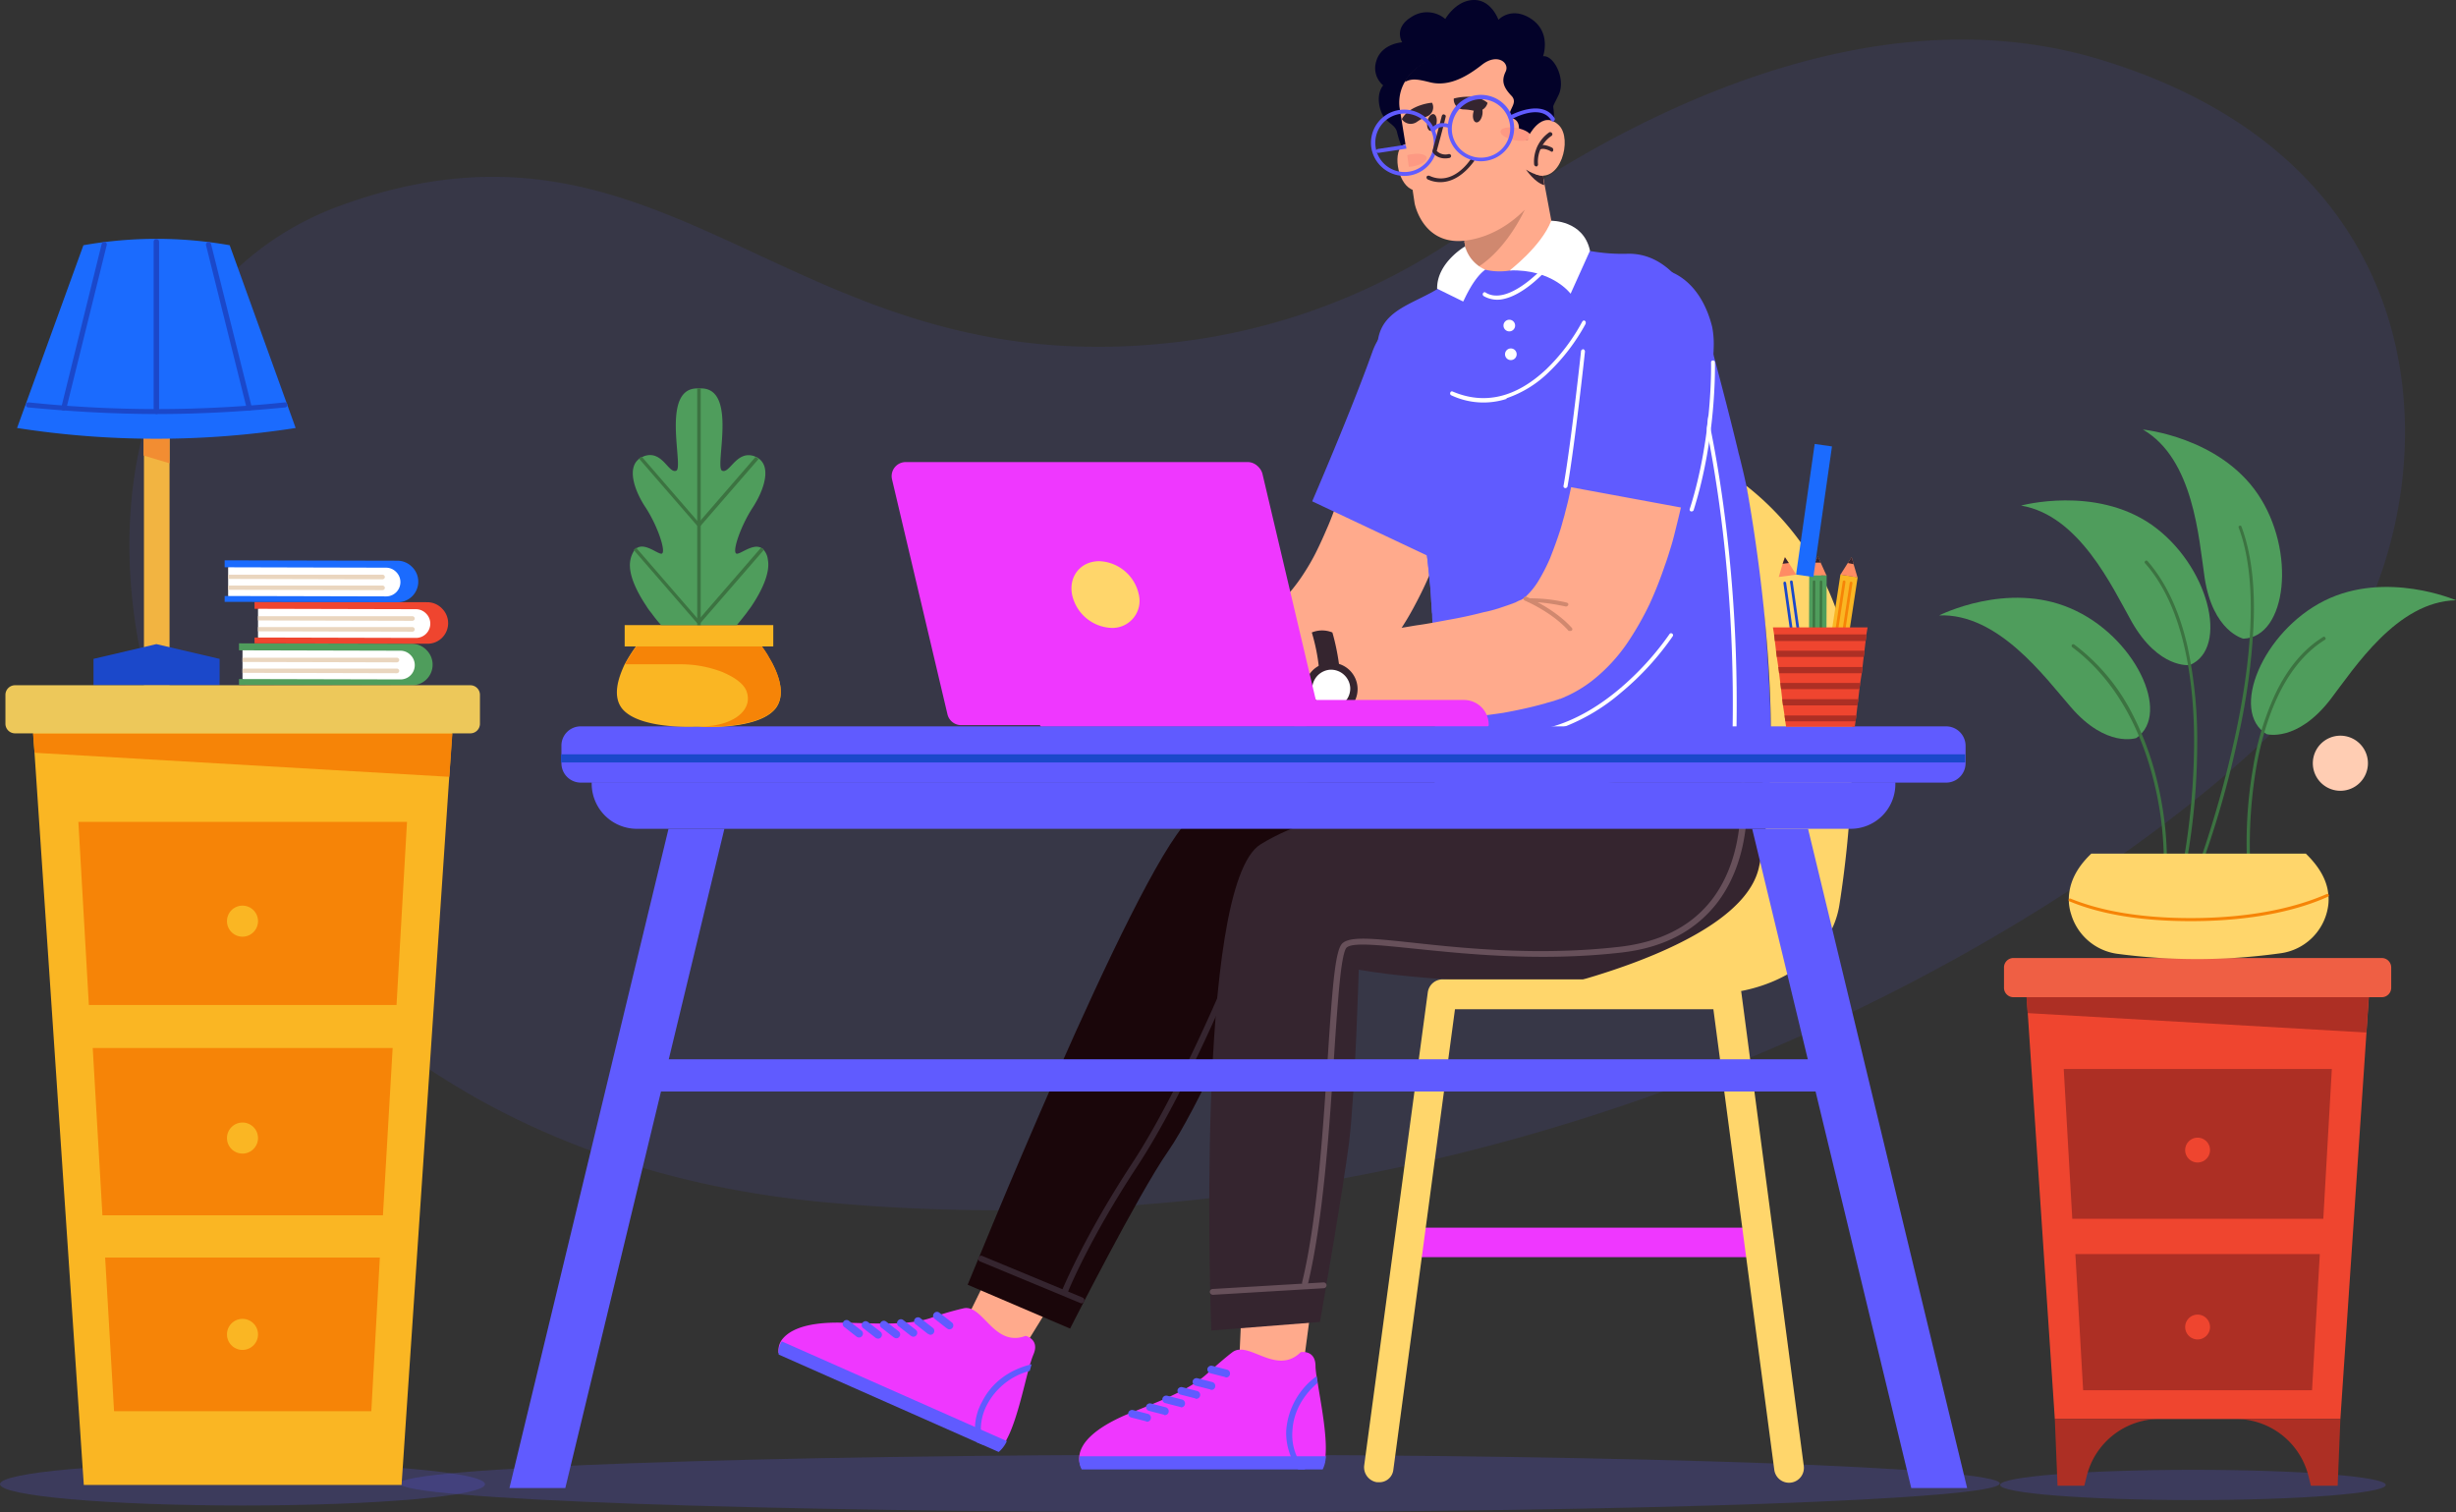 <svg xmlns="http://www.w3.org/2000/svg" width="693.924" height="427.224" viewBox="0 0 693.924 427.224">
  <rect x="0" y="0" width="693.924" height="427.224" fill="#333333" stroke="none"/>
  <g id="Illustration" transform="translate(-612.076 -342)">
    <g id="Group">
      <g id="Group-2" data-name="Group">
        <path id="Vector" d="M342.314-84.859a177.614,177.614,0,0,0-79.039,32.12C228.3-27.415,155.295,15.667,85.573-5.819-10.677-35.308-11.116-120.925,13.988-167.406c24.994-46.481,202.7-182.635,433.018-161.039C653.1-309.041,693.223-87.161,583.379-46.929,487.9-12.177,455.447-100.864,342.314-84.859Z" transform="translate(1291.596 353.175) rotate(180)" fill="#605bff" opacity="0.1"/>
      </g>
    </g>
    <g id="Group-3" data-name="Group">
      <g id="Group-4" data-name="Group">
        <g id="Group-5" data-name="Group">
          <g id="Group-6" data-name="Group">
            <path id="Vector-2" data-name="Vector" d="M15.567-7.783a7.783,7.783,0,0,0-7.783-7.783A7.783,7.783,0,0,0,0-7.783,7.783,7.783,0,0,0,7.783,0,7.783,7.783,0,0,0,15.567-7.783Z" transform="translate(1281.116 549.85) rotate(180)" fill="#ffcdb3"/>
          </g>
        </g>
      </g>
    </g>
    <g id="Group-7" data-name="Group">
      <g id="Group-8" data-name="Group">
        <path id="Vector-3" data-name="Vector" d="M452.092-8.112c0-4.48-101.2-8.112-226.046-8.112S0-12.592,0-8.112,101.2,0,226.046,0,452.092-3.632,452.092-8.112Z" transform="translate(1177.093 753) rotate(180)" fill="#605bff" opacity="0.2"/>
      </g>
      <g id="Group-9" data-name="Group">
        <g id="Group-10" data-name="Group">
          <g id="Group-11" data-name="Group">
            <g id="Group-12" data-name="Group">
              <g id="Group-13" data-name="Group">
                <path id="Vector-4" data-name="Vector" d="M31.316-12.689l.329-1.754.438-1.864.877-3.837c.548-2.631,1.206-5.152,1.864-7.783s1.316-5.152,2.083-7.674c.658-2.521,1.425-5.043,2.192-7.564s1.644-4.933,2.521-7.345,1.754-4.823,2.741-7.016c.987-2.3,1.973-4.495,3.069-6.687a60.017,60.017,0,0,1,3.4-5.92,50.567,50.567,0,0,1,3.508-4.823,15.28,15.28,0,0,1,3.289-2.96,4.465,4.465,0,0,1,1.206-.658c.329-.11.548-.219.877-.329h.11l.438-.11.987-.219,1.973-.329,4.056-.658,4.056-.658,4.056-.658c2.741-.438,5.372-.877,8.112-1.206l4.056-.658c1.315-.219,2.741-.438,4.056-.658l2.083-.329,2.083-.329c.658-.11,1.315-.219,2.083-.329.658-.11,1.425-.219,1.973-.329l.548-.11a11.845,11.845,0,0,0,9.428-13.813,11.747,11.747,0,0,0-10.524-9.537l-2.192-.219c-.767-.11-1.425-.11-2.192-.219-1.425-.11-2.96-.219-4.385-.329l-2.192-.11-2.192-.11c-1.425,0-2.85-.11-4.385-.11h-8.77c-2.96,0-5.81.11-8.77.219-1.425.11-2.96.11-4.385.219l-2.192.11-1.1.11h-.548l-.987.11a32.814,32.814,0,0,0-7.345,1.864,48.851,48.851,0,0,0-6.358,3.069,32.521,32.521,0,0,0-5.262,3.837,53.25,53.25,0,0,0-4.385,4.056c-1.315,1.425-2.521,2.85-3.727,4.275-1.1,1.425-2.192,2.85-3.179,4.275a79.37,79.37,0,0,0-5.262,8.66c-1.535,2.85-2.96,5.81-4.166,8.66C14-67.611,12.9-64.651,11.8-61.8s-2.083,5.81-3.069,8.66c-.877,2.85-1.754,5.81-2.631,8.66-.767,2.85-1.535,5.81-2.192,8.66s-1.315,5.81-1.973,8.77c-.329,1.425-.548,2.96-.877,4.385L.622-20.472.4-19.376.183-18.061A15.708,15.708,0,0,0,13.338-.192,15.688,15.688,0,0,0,31.1-12.579Z" transform="translate(1031.354 433.785) rotate(180)" fill="#ffaa8c"/>
              </g>
              <g id="Group-14" data-name="Group">
                <path id="Vector-5" data-name="Vector" d="M.679-26.589C2.762-33.715,11.2-57.942,18.657-70L51.435-54.543S40.254-28.672,34.443-12.338a18.66,18.66,0,0,1-11.4,11.4A16.319,16.319,0,0,1,10.326-1.7C.9-6.2-.088-16.613.021-21.766A13.894,13.894,0,0,1,.679-26.589Z" transform="translate(1034.262 429.094) rotate(180)" fill="#605bff"/>
              </g>
            </g>
            <g id="Group-15" data-name="Group">
              <g id="Group-16" data-name="Group">
                <g id="Group-17" data-name="Group">
                  <g id="Group-18" data-name="Group">
                    <g id="Group-19" data-name="Group">
                      <path id="Vector-6" data-name="Vector" d="M0-8.331,8.66-22.363,25.1-15.128,17.65,0Z" transform="translate(909.267 701.571) rotate(180)" fill="#ffaa8c"/>
                    </g>
                  </g>
                </g>
                <g id="Group-20" data-name="Group">
                  <g id="Group-21" data-name="Group">
                    <g id="Group-22" data-name="Group">
                      <path id="Vector-7" data-name="Vector" d="M72.513-12.69,10.356-40.206a8.665,8.665,0,0,0-2.3,3.069C5.313-32.093,3.34-22.885,1.805-17.184c-.219.658-.329,1.316-.548,1.864A22.454,22.454,0,0,1,.49-13.128C-1.374-8.853,2.682-7.866,2.682-7.866c8.989-3.4,12.059,8.989,17.54,7.783A82.922,82.922,0,0,0,29.54-2.824c6.906-2.3,16.663-1.425,25.1-1.316C65.607-3.92,69.882-6.66,71.636-9.072A5.374,5.374,0,0,0,72.513-12.69Z" transform="translate(904.555 711.547) rotate(180)" fill="#ef37ff"/>
                    </g>
                  </g>
                  <g id="Group-23" data-name="Group">
                    <g id="Group-24" data-name="Group">
                      <g id="Group-25" data-name="Group">
                        <g id="Group-26" data-name="Group">
                          <path id="Vector-8" data-name="Vector" d="M64.459-3.727,2.3-31.243A8.665,8.665,0,0,0,0-28.174L63.582,0A5.711,5.711,0,0,0,64.459-3.727Z" transform="translate(896.552 720.974) rotate(180)" fill="#605bff"/>
                        </g>
                      </g>
                    </g>
                  </g>
                  <g id="Group-27" data-name="Group">
                    <g id="Group-28" data-name="Group">
                      <g id="Group-29" data-name="Group">
                        <g id="Group-30" data-name="Group">
                          <g id="Group-31" data-name="Group">
                            <path id="Vector-9" data-name="Vector" d="M15.567-22.035,13.7-22.8a14.864,14.864,0,0,1-1.1,11.4A19.116,19.116,0,0,1,.548-1.864C.329-1.206.219-.548,0,0,3.727-.877,10.414-3.4,14.032-10.634A15.7,15.7,0,0,0,15.567-22.035Z" transform="translate(903.568 727.442) rotate(180)" fill="#605bff"/>
                          </g>
                        </g>
                      </g>
                    </g>
                  </g>
                  <g id="Group-32" data-name="Group">
                    <g id="Group-33" data-name="Group">
                      <g id="Group-34" data-name="Group">
                        <g id="Group-35" data-name="Group">
                          <path id="Vector-10" data-name="Vector" d="M1.54-4.829A1.046,1.046,0,0,0,.224-4.5,1.072,1.072,0,0,0,.444-2.965L3.952-.224A1.072,1.072,0,0,0,5.486-.444a1.072,1.072,0,0,0-.219-1.535L1.759-4.719C1.65-4.719,1.54-4.719,1.54-4.829Z" transform="translate(876.057 714.173) rotate(180)" fill="#605bff"/>
                        </g>
                      </g>
                    </g>
                  </g>
                  <g id="Group-36" data-name="Group">
                    <g id="Group-37" data-name="Group">
                      <g id="Group-38" data-name="Group">
                        <g id="Group-39" data-name="Group">
                          <path id="Vector-11" data-name="Vector" d="M1.54-4.829A1.046,1.046,0,0,0,.224-4.5,1.072,1.072,0,0,0,.444-2.965L3.952-.224A1.072,1.072,0,0,0,5.486-.444a1.072,1.072,0,0,0-.219-1.535L1.759-4.719A.339.339,0,0,1,1.54-4.829Z" transform="translate(881.429 712.638) rotate(180)" fill="#605bff"/>
                        </g>
                      </g>
                    </g>
                  </g>
                  <g id="Group-40" data-name="Group">
                    <g id="Group-41" data-name="Group">
                      <g id="Group-42" data-name="Group">
                        <g id="Group-43" data-name="Group">
                          <path id="Vector-12" data-name="Vector" d="M1.54-4.829A1.046,1.046,0,0,0,.224-4.5,1.072,1.072,0,0,0,.444-2.965L3.952-.224A1.072,1.072,0,0,0,5.486-.444a1.072,1.072,0,0,0-.219-1.535L1.759-4.719A.34.34,0,0,1,1.54-4.829Z" transform="translate(871.233 714.721) rotate(180)" fill="#605bff"/>
                        </g>
                      </g>
                    </g>
                  </g>
                  <g id="Group-44" data-name="Group">
                    <g id="Group-45" data-name="Group">
                      <g id="Group-46" data-name="Group">
                        <g id="Group-47" data-name="Group">
                          <path id="Vector-13" data-name="Vector" d="M1.54-4.829A1.046,1.046,0,0,0,.224-4.5,1.072,1.072,0,0,0,.444-2.965L3.952-.224A1.072,1.072,0,0,0,5.486-.444a1.072,1.072,0,0,0-.219-1.535L1.759-4.719A.34.34,0,0,1,1.54-4.829Z" transform="translate(866.41 715.159) rotate(180)" fill="#605bff"/>
                        </g>
                      </g>
                    </g>
                  </g>
                  <g id="Group-48" data-name="Group">
                    <g id="Group-49" data-name="Group">
                      <g id="Group-50" data-name="Group">
                        <g id="Group-51" data-name="Group">
                          <path id="Vector-14" data-name="Vector" d="M1.54-4.829A1.046,1.046,0,0,0,.224-4.5,1.072,1.072,0,0,0,.444-2.965L3.952-.224A1.072,1.072,0,0,0,5.486-.444a1.072,1.072,0,0,0-.219-1.535L1.759-4.719A.383.383,0,0,0,1.54-4.829Z" transform="translate(861.258 715.269) rotate(180)" fill="#605bff"/>
                        </g>
                      </g>
                    </g>
                  </g>
                  <g id="Group-52" data-name="Group">
                    <g id="Group-53" data-name="Group">
                      <g id="Group-54" data-name="Group">
                        <g id="Group-55" data-name="Group">
                          <path id="Vector-15" data-name="Vector" d="M1.54-4.829A1.046,1.046,0,0,0,.224-4.5,1.072,1.072,0,0,0,.444-2.965L3.952-.224A1.072,1.072,0,0,0,5.486-.444a1.072,1.072,0,0,0-.219-1.535L1.759-4.719A.383.383,0,0,0,1.54-4.829Z" transform="translate(855.886 714.94) rotate(180)" fill="#605bff"/>
                        </g>
                      </g>
                    </g>
                  </g>
                </g>
              </g>
              <g id="Group-56" data-name="Group">
                <g id="Group-57" data-name="Group">
                  <path id="Vector-16" data-name="Vector" d="M85.479-12.787c-5.81,5.7-51.3,18.417-81.561,9.976C.41-9.5-3.975-26.381,6.878-42.057,46.672-48.525,68.816-61.9,68.816-61.9s14.142-32.559,22.473-44.508S118.915-156.4,118.915-156.4l28.941,12.388C147.746-144.008,101.156-28.244,85.479-12.787Z" transform="translate(1033.335 560.961) rotate(180)" fill="#1a060a"/>
                </g>
              </g>
              <g id="Group-58" data-name="Group">
                <g id="Group-59" data-name="Group">
                  <path id="Vector-17" data-name="Vector" d="M.853-13.46a.4.4,0,0,1,.329.11L29.465-1.621a.8.8,0,0,1,.438,1.1.8.8,0,0,1-1.1.438L.525-11.816a.8.8,0,0,1-.438-1.1A.824.824,0,0,1,.853-13.46Z" transform="translate(918.453 696.771) rotate(180)" fill="#35252f"/>
                </g>
              </g>
              <g id="Group-60" data-name="Group">
                <g id="Group-61" data-name="Group">
                  <path id="Vector-18" data-name="Vector" d="M48.979-94.144a.4.4,0,0,1,.329.11.8.8,0,0,1,.438,1.1c-.11.11-6.029,14.909-19.842,35.957C16.2-36.153,1.84-.853,1.621-.525a.8.8,0,0,1-1.1.439.8.8,0,0,1-.438-1.1C.2-1.511,14.666-36.92,28.479-57.858,42.182-78.687,48.1-93.377,48.1-93.486,48.431-93.925,48.65-94.144,48.979-94.144Z" transform="translate(961.863 613.675) rotate(180)" fill="#35252f"/>
                </g>
              </g>
            </g>
            <g id="Group-62" data-name="Group">
              <g id="Group-63" data-name="Group">
                <g id="Group-64" data-name="Group">
                  <g id="Group-65" data-name="Group">
                    <path id="Vector-19" data-name="Vector" d="M0-.438,2.192-16.882H20.281L19.513,0Z" transform="translate(982.388 711.876) rotate(180)" fill="#ffaa8c"/>
                  </g>
                </g>
              </g>
              <g id="Group-66" data-name="Group">
                <g id="Group-67" data-name="Group">
                  <g id="Group-68" data-name="Group">
                    <path id="Vector-20" data-name="Vector" d="M69.02-33.383H.943a8.479,8.479,0,0,0-.877,3.727c-.438,5.81,1.425,14.909,2.3,20.719.11.658.219,1.316.329,1.864.11.987.219,1.754.219,2.412C2.916.052,7.082-.715,7.082-.715c6.906-6.8,14.69,3.4,19.294,0,0,0,1.973-1.425,7.345-6.249S48.3-15.076,56.084-18.255C66.17-22.53,69.02-26.7,69.568-29.546A5.368,5.368,0,0,0,69.02-33.383Z" transform="translate(986.678 723.303) rotate(180)" fill="#ef37ff"/>
                  </g>
                </g>
                <g id="Group-69" data-name="Group">
                  <g id="Group-70" data-name="Group">
                    <g id="Group-71" data-name="Group">
                      <g id="Group-72" data-name="Group">
                        <path id="Vector-21" data-name="Vector" d="M68.954-3.727H.877A8.479,8.479,0,0,0,0,0H69.5A5.17,5.17,0,0,0,68.954-3.727Z" transform="translate(986.664 753.423) rotate(180)" fill="#605bff"/>
                      </g>
                    </g>
                  </g>
                </g>
                <g id="Group-73" data-name="Group">
                  <g id="Group-74" data-name="Group">
                    <g id="Group-75" data-name="Group">
                      <g id="Group-76" data-name="Group">
                        <g id="Group-77" data-name="Group">
                          <path id="Vector-22" data-name="Vector" d="M5.481-26.31H3.508A14.673,14.673,0,0,1,7.126-15.457C6.8-8.77,2.741-4.166,0-1.864.11-1.206.219-.548.329,0A20.812,20.812,0,0,0,8.88-15.457,17.3,17.3,0,0,0,5.481-26.31Z" transform="translate(984.361 730.841) rotate(180)" fill="#605bff"/>
                        </g>
                      </g>
                    </g>
                  </g>
                </g>
                <g id="Group-78" data-name="Group">
                  <g id="Group-79" data-name="Group">
                    <g id="Group-80" data-name="Group">
                      <g id="Group-81" data-name="Group">
                        <path id="Vector-23" data-name="Vector" d="M1.117-3.31a1.068,1.068,0,0,0-1.1.877A1.127,1.127,0,0,0,.788-1.117l4.275,1.1A1.127,1.127,0,0,0,6.379-.788,1.127,1.127,0,0,0,5.612-2.1L1.337-3.2C1.337-3.31,1.227-3.31,1.117-3.31Z" transform="translate(955.441 731.368) rotate(180)" fill="#605bff"/>
                      </g>
                    </g>
                  </g>
                </g>
                <g id="Group-82" data-name="Group">
                  <g id="Group-83" data-name="Group">
                    <g id="Group-84" data-name="Group">
                      <g id="Group-85" data-name="Group">
                        <path id="Vector-24" data-name="Vector" d="M1.117-3.31a1.068,1.068,0,0,0-1.1.877A1.127,1.127,0,0,0,.788-1.117l4.275,1.1A1.127,1.127,0,0,0,6.379-.788,1.127,1.127,0,0,0,5.612-2.1L1.337-3.2C1.227-3.31,1.227-3.31,1.117-3.31Z" transform="translate(959.608 727.859) rotate(180)" fill="#605bff"/>
                      </g>
                    </g>
                  </g>
                </g>
                <g id="Group-86" data-name="Group">
                  <g id="Group-87" data-name="Group">
                    <g id="Group-88" data-name="Group">
                      <g id="Group-89" data-name="Group">
                        <path id="Vector-25" data-name="Vector" d="M1.117-3.31a1.068,1.068,0,0,0-1.1.877A1.127,1.127,0,0,0,.788-1.117l4.275,1.1A1.127,1.127,0,0,0,6.379-.788,1.127,1.127,0,0,0,5.612-2.1L1.336-3.2C1.336-3.31,1.227-3.31,1.117-3.31Z" transform="translate(951.167 733.888) rotate(180)" fill="#605bff"/>
                      </g>
                    </g>
                  </g>
                </g>
                <g id="Group-90" data-name="Group">
                  <g id="Group-91" data-name="Group">
                    <g id="Group-92" data-name="Group">
                      <g id="Group-93" data-name="Group">
                        <path id="Vector-26" data-name="Vector" d="M1.117-3.31a1.068,1.068,0,0,0-1.1.877A1.127,1.127,0,0,0,.788-1.117l4.275,1.1A1.127,1.127,0,0,0,6.379-.788,1.127,1.127,0,0,0,5.612-2.1L1.336-3.2A.383.383,0,0,0,1.117-3.31Z" transform="translate(946.89 736.301) rotate(180)" fill="#605bff"/>
                      </g>
                    </g>
                  </g>
                </g>
                <g id="Group-94" data-name="Group">
                  <g id="Group-95" data-name="Group">
                    <g id="Group-96" data-name="Group">
                      <g id="Group-97" data-name="Group">
                        <path id="Vector-27" data-name="Vector" d="M1.117-3.31a1.068,1.068,0,0,0-1.1.877A1.127,1.127,0,0,0,.788-1.117l4.275,1.1A1.127,1.127,0,0,0,6.379-.788,1.127,1.127,0,0,0,5.612-2.1L1.337-3.2C1.337-3.31,1.227-3.31,1.117-3.31Z" transform="translate(942.286 738.493) rotate(180)" fill="#605bff"/>
                      </g>
                    </g>
                  </g>
                </g>
                <g id="Group-98" data-name="Group">
                  <g id="Group-99" data-name="Group">
                    <g id="Group-100" data-name="Group">
                      <g id="Group-101" data-name="Group">
                        <path id="Vector-28" data-name="Vector" d="M1.117-3.31a1.068,1.068,0,0,0-1.1.877A1.127,1.127,0,0,0,.788-1.117l4.275,1.1A1.127,1.127,0,0,0,6.379-.788,1.127,1.127,0,0,0,5.612-2.1L1.337-3.2C1.337-3.31,1.227-3.31,1.117-3.31Z" transform="translate(937.244 740.357) rotate(180)" fill="#605bff"/>
                      </g>
                    </g>
                  </g>
                </g>
              </g>
            </g>
            <g id="Group-102" data-name="Group">
              <g id="Group-103" data-name="Group">
                <g id="Group-104" data-name="Group">
                  <g id="Group-105" data-name="Group">
                    <g id="Group-106" data-name="Group">
                      <g id="Group-107" data-name="Group">
                        <path id="Vector-29" data-name="Vector" d="M111.3-30.585c.11-6.687-7.235-18.855-11.949-45.056l-.329-1.973c-.219-1.425-.438-2.96-.767-4.495a10.8,10.8,0,0,1-.219-1.864c-.219-1.535-.439-3.069-.658-4.714-.11-.548-.11-1.1-.219-1.644-.219-2.083-.438-4.166-.658-6.358-.219-1.973-.329-3.837-.438-5.92-.11-.987-.11-2.083-.219-3.069,0-1.1-.11-2.192-.11-3.289-.548-11.73-1.206-39.246-.219-54.593-21.158-13.374-65.227-14.142-94.935,8-1.754,10.524.987,46.262,1.864,56.9.219,2.083.439,4.275.658,6.358a260.085,260.085,0,0,0,5.81,30.695c.11.548.329,1.1.438,1.754,2.083,8.66,4.385,17.54,6.906,26.968C21.074-14.142,29.625-3.618,40.916-4.056A51.2,51.2,0,0,1,53.742-2.741c.438.11.767.219,1.1.329A29.834,29.834,0,0,1,61.087,0L85.643-4.714A18.348,18.348,0,0,1,92.111-12.5c.329-.219.548-.438.877-.658C100.881-18.527,111.186-19.623,111.3-30.585Z" transform="translate(1112.539 409.641) rotate(180)" fill="#605bff"/>
                      </g>
                    </g>
                  </g>
                </g>
                <g id="Group-108" data-name="Group">
                  <path id="Vector-30" data-name="Vector" d="M16.882-7.454a10.8,10.8,0,0,1-.219-1.864c-.219-1.535-.439-3.069-.658-4.714-.11-.548-.11-1.1-.219-1.644-.219-2.083-.439-4.166-.658-6.358-.219-1.973-.329-3.837-.438-5.92-.11-.987-.11-2.083-.219-3.069L7.783-39.465,0-18.307,14.142,0Z" transform="translate(1031.171 484.294) rotate(180)" fill="#605bff"/>
                  <path id="Vector-31" data-name="Vector" d="M0-18.527,8-39.575,21.815-21.815,13.922,0Z" transform="translate(1052.877 480.787) rotate(180)" fill="#605bff"/>
                  <path id="Vector-32" data-name="Vector" d="M0-18.636,8.222-39.684l13.7,17.978L13.813,0Z" transform="translate(1074.802 477.608) rotate(180)" fill="#ad2f24"/>
                  <path id="Vector-33" data-name="Vector" d="M0-18.855,8.441-39.684,21.925-21.6,13.593,0Z" transform="translate(1096.616 474.647) rotate(180)" fill="#605bff"/>
                </g>
                <g id="Group-109" data-name="Group">
                  <path id="Vector-34" data-name="Vector" d="M.892-103.157a.518.518,0,0,0-.548.548C-2.068-44.069,9-.877,9.114-.438A.6.6,0,0,0,9.771,0a.6.6,0,0,0,.438-.658C10.1-1.1-.972-44.069,1.44-102.5A.614.614,0,0,0,.892-103.157Z" transform="translate(1102.772 454.915) rotate(180)" fill="#fff"/>
                </g>
                <g id="Group-110" data-name="Group">
                  <path id="Vector-35" data-name="Vector" d="M3.289-1.644A1.644,1.644,0,0,0,1.644-3.289,1.644,1.644,0,0,0,0-1.644,1.644,1.644,0,0,0,1.644,0,1.644,1.644,0,0,0,3.289-1.644Z" transform="translate(1040.161 432.333) rotate(180)" fill="#fff"/>
                </g>
                <g id="Group-111" data-name="Group">
                  <path id="Vector-36" data-name="Vector" d="M3.289-1.644A1.644,1.644,0,0,0,1.644-3.289,1.644,1.644,0,0,0,0-1.644,1.644,1.644,0,0,0,1.644,0,1.644,1.644,0,0,0,3.289-1.644Z" transform="translate(1040.598 440.445) rotate(180)" fill="#fff"/>
                </g>
                <g id="Group-112" data-name="Group">
                  <g id="Group-113" data-name="Group">
                    <g id="Group-114" data-name="Group">
                      <g id="Group-115" data-name="Group">
                        <path id="Vector-37" data-name="Vector" d="M22.3-21.929a31.527,31.527,0,0,0-11.839,7.345A55.571,55.571,0,0,0,.043-.881a.629.629,0,0,0,.219.767C.482.105.81,0,1.03-.333a54.672,54.672,0,0,1,10.2-13.484c8.551-8,17.43-10.085,26.42-6.249a.46.46,0,0,0,.658-.329.566.566,0,0,0-.329-.767,21.326,21.326,0,0,0-15.567-.987C22.406-21.929,22.406-21.929,22.3-21.929Z" transform="translate(1060.154 432.547) rotate(180)" fill="#fff"/>
                      </g>
                    </g>
                  </g>
                </g>
                <g id="Group-116" data-name="Group">
                  <g id="Group-117" data-name="Group">
                    <g id="Group-118" data-name="Group">
                      <g id="Group-119" data-name="Group">
                        <path id="Vector-38" data-name="Vector" d="M12-8.758C6.194-7.662.493-1.413.164-1.085a.663.663,0,0,0,0,.877c.219.329.548.219.767,0,.11-.11,9.757-10.524,15.9-6.687.219.219.548.11.767-.219a.629.629,0,0,0-.219-.767A7.654,7.654,0,0,0,12-8.758Z" transform="translate(1048.656 417.764) rotate(180)" fill="#fff"/>
                      </g>
                    </g>
                  </g>
                </g>
                <g id="Group-120" data-name="Group">
                  <g id="Group-121" data-name="Group">
                    <g id="Group-122" data-name="Group">
                      <g id="Group-123" data-name="Group">
                        <path id="Vector-39" data-name="Vector" d="M37.282-28.293A37,37,0,0,0,30.7-26.429,55.138,55.138,0,0,0,14.7-16.782,78.954,78.954,0,0,0,.12-.887a.529.529,0,0,0,.11.767A.542.542,0,0,0,1-.229,80.75,80.75,0,0,1,15.357-15.905c8.112-6.8,20.829-14.251,35.08-11.182.329.11.548-.11.658-.439,0-.329-.11-.658-.438-.658A32.29,32.29,0,0,0,37.282-28.293Z" transform="translate(1084.788 520.9) rotate(180)" fill="#fff"/>
                      </g>
                    </g>
                  </g>
                </g>
              </g>
              <g id="Group-124" data-name="Group">
                <g id="Group-125" data-name="Group">
                  <g id="Group-126" data-name="Group">
                    <g id="Group-127" data-name="Group">
                      <g id="Group-128" data-name="Group">
                        <g id="Group-129" data-name="Group">
                          <path id="Vector-40" data-name="Vector" d="M8.675-37.932c-.329-2.85-4.385-1.425-6.358.548-.877.877-.439,2.85-.329,5.262.11,2.96.767.987-1.315,5.262C-1.52-22.255,2.1-15.459,5.058-15.9c0,0-2.521,6.906,3.618,10.743,5.481,3.4,8.989-.438,8.989-.438S19.638.108,24.681,0s8-5.372,8-5.372a7.9,7.9,0,0,0,9.428.658c5.372-3.179,2.741-7.235,2.741-7.235s5.92-.329,7.345-5.372a6.35,6.35,0,0,0-1.973-6.8s2.193-2.3.767-6.906c-1.206-3.946-4.166-3.727-4.714-6.468a28.349,28.349,0,0,0-1.535-4.6c-.438-.987-1.754-2.521-2.741-2.412-1.315.219-1.754,2.631-1.316,3.946.658,2.192,1.425,5.372.439,7.564-1.644,3.508.438,7.126-2.85,8.88s-16.115-1.973-23.46,4.6c0,0-.439-4.933-3.618-5.81s-2.631-4.823-2.631-8.112A34.3,34.3,0,0,0,8.675-37.932Z" transform="translate(1053.11 342) rotate(180)" fill="#030229"/>
                        </g>
                      </g>
                    </g>
                  </g>
                </g>
                <g id="Group-130" data-name="Group">
                  <g id="Group-131" data-name="Group">
                    <g id="Group-132" data-name="Group">
                      <g id="Group-133" data-name="Group">
                        <g id="Group-134" data-name="Group">
                          <path id="Vector-41" data-name="Vector" d="M25.981-20.061,24.775-26.31a12.562,12.562,0,0,0-2.521-1.1C10.2-31.9,0-21.6,0-21.6L4.056,0,23.24-17.65Z" transform="translate(1051.781 390.127) rotate(180)" fill="#ffaa8c"/>
                        </g>
                      </g>
                    </g>
                  </g>
                  <g id="Group-135" data-name="Group">
                    <g id="Group-136" data-name="Group">
                      <g id="Group-137" data-name="Group">
                        <g id="Group-138" data-name="Group">
                          <path id="Vector-42" data-name="Vector" d="M17.1-8.989,15.9-15.238a12.562,12.562,0,0,0-2.521-1.1C4.823-10.962,0,0,0,0L14.47-6.577Z" transform="translate(1042.901 401.199) rotate(180)" fill="#d0886f"/>
                        </g>
                      </g>
                    </g>
                  </g>
                </g>
                <g id="Group-139" data-name="Group">
                  <g id="Group-140" data-name="Group">
                    <g id="Group-141" data-name="Group">
                      <g id="Group-142" data-name="Group">
                        <path id="Vector-43" data-name="Vector" d="M1.425-1.279s4.385,3.508,5.591-1.1S5.043-15.092,0-12.68Z" transform="translate(1014.178 382.709) rotate(180)" fill="#ffaa8c"/>
                      </g>
                    </g>
                  </g>
                </g>
                <g id="Group-143" data-name="Group">
                  <g id="Group-144" data-name="Group">
                    <g id="Group-145" data-name="Group">
                      <g id="Group-146" data-name="Group">
                        <path id="Vector-44" data-name="Vector" d="M36.615-43.521S34.2-56.457,20.829-53.826C7.454-51.3.438-39.026,0-38.478l.329,2.741L2.192-21.486l.987,7.564S4.056-.11,17.43,0c9.757,0,18.307-3.179,21.815-8.989.11-.219.219-.329.329-.548a11.7,11.7,0,0,0,1.315-6.8L38.7-29.928l-.548-3.289Z" transform="translate(1048.381 355.924) rotate(180)" fill="#ffaa8c"/>
                      </g>
                    </g>
                  </g>
                </g>
                <g id="Group-147" data-name="Group">
                  <g id="Group-148" data-name="Group">
                    <g id="Group-149" data-name="Group">
                      <g id="Group-150" data-name="Group">
                        <path id="Vector-45" data-name="Vector" d="M0-1.722a3.084,3.084,0,0,1,3.618-2.3A14.825,14.825,0,0,0,6.8-3.585,2.8,2.8,0,0,1,9.537-.516C9.647-.516,3.508,1.238,0-1.722Z" transform="translate(1032.377 369.33) rotate(180)" fill="#35252f"/>
                      </g>
                    </g>
                  </g>
                </g>
                <g id="Group-151" data-name="Group">
                  <g id="Group-152" data-name="Group">
                    <g id="Group-153" data-name="Group">
                      <g id="Group-154" data-name="Group">
                        <path id="Vector-46" data-name="Vector" d="M8.872-4.615A3.025,3.025,0,0,0,4.6-5.383a13.843,13.843,0,0,1-2.85,1.535A2.757,2.757,0,0,0,.322-.011C.322.1,6.68-.559,8.872-4.615Z" transform="translate(1017.022 371.041) rotate(180)" fill="#35252f"/>
                      </g>
                    </g>
                  </g>
                </g>
                <g id="Group-155" data-name="Group">
                  <g id="Group-156" data-name="Group">
                    <g id="Group-157" data-name="Group">
                      <g id="Group-158" data-name="Group">
                        <path id="Vector-47" data-name="Vector" d="M38-9.629c-2.018,1.12-3.7.784-7.286-.112C25.445-10.972,20.4-8.061,16.142-4.7c-4.372,3.359-7.847.448-6.614-2.015,1.233-2.575.673-4.366-1.681-6.83s2.578-4.814-.673-6.494c-1.345-.672-1.569-2.127-1.345-3.583a2.015,2.015,0,0,0-2.69-2.239C1.681-25.191,0-21.944,0-21.944l1.009,7.725S1.906-.112,15.581,0C25.558,0,34.3-3.247,37.888-9.181,37.776-9.293,37.888-9.4,38-9.629Z" transform="translate(1047.001 355.548) rotate(180)" fill="#030229"/>
                      </g>
                    </g>
                  </g>
                </g>
                <g id="Group-159" data-name="Group">
                  <g id="Group-160" data-name="Group">
                    <g id="Group-161" data-name="Group">
                      <g id="Group-162" data-name="Group">
                        <path id="Vector-48" data-name="Vector" d="M8.77-1.754c0-.969-1.963-1.754-4.385-1.754S0-2.723,0-1.754,1.963,0,4.385,0,8.77-.785,8.77-1.754Z" transform="translate(1035.704 380.794) rotate(10.755)" fill="#fd9983"/>
                      </g>
                    </g>
                  </g>
                </g>
                <g id="Group-163" data-name="Group">
                  <g id="Group-164" data-name="Group">
                    <g id="Group-165" data-name="Group">
                      <g id="Group-166" data-name="Group">
                        <path id="Vector-49" data-name="Vector" d="M5.061-3.7c-.329,0-.658.11-1.1.11C1.553-3.15-.2-2.054.019-1.068s2.3,1.316,4.6.877C4.952-.3,5.28-.3,5.5-.41Z" transform="translate(1015.184 385.441) rotate(180)" fill="#fd9983"/>
                      </g>
                    </g>
                  </g>
                </g>
                <g id="Group-167" data-name="Group">
                  <g id="Group-168" data-name="Group">
                    <g id="Group-169" data-name="Group">
                      <g id="Group-170" data-name="Group">
                        <path id="Vector-50" data-name="Vector" d="M2.631-2.412c0-1.332-.589-2.412-1.315-2.412S0-3.744,0-2.412.589,0,1.315,0,2.631-1.08,2.631-2.412Z" transform="translate(1027.863 376.326) rotate(10.755)" fill="#35252f"/>
                      </g>
                    </g>
                  </g>
                </g>
                <g id="Group-171" data-name="Group">
                  <g id="Group-172" data-name="Group">
                    <g id="Group-173" data-name="Group">
                      <g id="Group-174" data-name="Group">
                        <path id="Vector-51" data-name="Vector" d="M2.631-2.412c0-1.332-.589-2.412-1.315-2.412S0-3.744,0-2.412.589,0,1.315,0,2.631-1.08,2.631-2.412Z" transform="translate(1014.917 378.735) rotate(10.755)" fill="#35252f"/>
                      </g>
                    </g>
                  </g>
                </g>
                <g id="Group-175" data-name="Group">
                  <g id="Group-176" data-name="Group">
                    <g id="Group-177" data-name="Group">
                      <g id="Group-178" data-name="Group">
                        <path id="Vector-52" data-name="Vector" d="M7.959-6.533C3.245-5.656.175-.833.066-.833a.578.578,0,0,0,.219.767.578.578,0,0,0,.767-.219c.219-.329,5.043-7.674,11.62-4.6a.727.727,0,0,0,.767-.219.727.727,0,0,0-.219-.767A8.368,8.368,0,0,0,7.959-6.533Z" transform="translate(1028.605 386.773) rotate(180)" fill="#35252f"/>
                      </g>
                    </g>
                  </g>
                </g>
                <g id="Group-179" data-name="Group">
                  <g id="Group-180" data-name="Group">
                    <g id="Group-181" data-name="Group">
                      <g id="Group-182" data-name="Group">
                        <path id="Vector-53" data-name="Vector" d="M5.152,0C5.043-.11,2.631-3.727,0-4.385L.329-1.644C.329-1.754,2.521-1.754,5.152,0Z" transform="translate(1048.381 389.908) rotate(180)" fill="#35252f"/>
                      </g>
                    </g>
                  </g>
                </g>
                <g id="Group-183" data-name="Group">
                  <g id="Group-184" data-name="Group">
                    <g id="Group-185" data-name="Group">
                      <g id="Group-186" data-name="Group">
                        <path id="Vector-54" data-name="Vector" d="M10.29-4.68S6.454,3.213,1.63-1.5C-2.316-5.448,1.3-18.164,8.208-15.314Z" transform="translate(1054.177 375.909) rotate(180)" fill="#ffaa8c"/>
                      </g>
                    </g>
                  </g>
                </g>
                <g id="Group-187" data-name="Group">
                  <g id="Group-188" data-name="Group">
                    <g id="Group-189" data-name="Group">
                      <g id="Group-190" data-name="Group">
                        <path id="Vector-55" data-name="Vector" d="M4.5-9.69c-.219,0-.438.329-.438.548A8.811,8.811,0,0,1,.229-1.03a.529.529,0,0,0-.11.767.629.629,0,0,0,.767.219,10.036,10.036,0,0,0,4.275-9.1A.7.7,0,0,0,4.5-9.69Z" transform="translate(1050.694 379.34) rotate(180)" fill="#35252f"/>
                      </g>
                    </g>
                  </g>
                </g>
                <g id="Group-191" data-name="Group">
                  <g id="Group-192" data-name="Group">
                    <g id="Group-193" data-name="Group">
                      <g id="Group-194" data-name="Group">
                        <path id="Vector-56" data-name="Vector" d="M.372-1.9a.35.35,0,0,0-.329.329A.727.727,0,0,0,.262-.8c.219.11,2.412,1.315,3.946.548a.529.529,0,0,0,.219-.767.529.529,0,0,0-.767-.219C2.784-.8,1.249-1.46.7-1.789A.4.4,0,0,0,.372-1.9Z" transform="translate(1050.947 382.966) rotate(180)" fill="#35252f"/>
                      </g>
                    </g>
                  </g>
                </g>
                <g id="Group-195" data-name="Group">
                  <g id="Group-196" data-name="Group">
                    <g id="Group-197" data-name="Group">
                      <g id="Group-198" data-name="Group">
                        <g id="Group-199" data-name="Group">
                          <g id="Group-200" data-name="Group">
                            <path id="Vector-57" data-name="Vector" d="M8.112-1.206.219,0,0-1.1,7.893-2.3a.6.6,0,0,1,.658.439C8.66-1.535,8.441-1.315,8.112-1.206Z" transform="translate(1009.465 382.892) rotate(180)" fill="#605bff"/>
                          </g>
                        </g>
                      </g>
                    </g>
                  </g>
                  <g id="Group-201" data-name="Group">
                    <g id="Group-202" data-name="Group">
                      <g id="Group-203" data-name="Group">
                        <g id="Group-204" data-name="Group">
                          <g id="Group-205" data-name="Group">
                            <g id="Group-206" data-name="Group">
                              <path id="Vector-58" data-name="Vector" d="M7.625-18.588A9.368,9.368,0,0,0,.171-7.625,9.368,9.368,0,0,0,11.133-.171a9.368,9.368,0,0,0,7.454-10.962A9.342,9.342,0,0,0,7.625-18.588ZM10.914-1.376A8.231,8.231,0,0,1,1.267-7.954,8.231,8.231,0,0,1,7.844-17.6a8.231,8.231,0,0,1,9.647,6.577A8.4,8.4,0,0,1,10.914-1.376Z" transform="translate(1039.892 368.799) rotate(180)" fill="#605bff"/>
                            </g>
                          </g>
                        </g>
                      </g>
                    </g>
                    <g id="Group-207" data-name="Group">
                      <g id="Group-208" data-name="Group">
                        <g id="Group-209" data-name="Group">
                          <g id="Group-210" data-name="Group">
                            <g id="Group-211" data-name="Group">
                              <path id="Vector-59" data-name="Vector" d="M7.625-18.588A9.368,9.368,0,0,0,.171-7.625,9.368,9.368,0,0,0,11.133-.171a9.368,9.368,0,0,0,7.454-10.962A9.481,9.481,0,0,0,7.625-18.588ZM10.8-1.267A8.231,8.231,0,0,1,1.157-7.844a8.231,8.231,0,0,1,6.577-9.647,8.231,8.231,0,0,1,9.647,6.577A8.231,8.231,0,0,1,10.8-1.267Z" transform="translate(1018.187 372.964) rotate(180)" fill="#605bff"/>
                            </g>
                          </g>
                        </g>
                      </g>
                    </g>
                    <g id="Group-212" data-name="Group">
                      <g id="Group-213" data-name="Group">
                        <g id="Group-214" data-name="Group">
                          <g id="Group-215" data-name="Group">
                            <g id="Group-216" data-name="Group">
                              <path id="Vector-60" data-name="Vector" d="M.481-3.674c-.11,0-.11,0-.219.11A.678.678,0,0,0,.043-2.8c3.618,5.81,12.607.767,12.716.767a.629.629,0,0,0,.219-.767.629.629,0,0,0-.767-.219c-.11,0-8.112,4.6-11.182-.329C.92-3.674.7-3.784.481-3.674Z" transform="translate(1051.385 372.64) rotate(180)" fill="#605bff"/>
                            </g>
                          </g>
                        </g>
                      </g>
                    </g>
                  </g>
                </g>
                <g id="Group-217" data-name="Group">
                  <g id="Group-218" data-name="Group">
                    <g id="Group-219" data-name="Group">
                      <g id="Group-220" data-name="Group">
                        <path id="Vector-61" data-name="Vector" d="M.438-12.306A.6.6,0,0,0,0-11.649a.6.6,0,0,0,.658.439,3.5,3.5,0,0,1,3.4.877C2.741-5.619,1.535-.8,1.535-.686c-.11.329.11.548.438.658s.548-.11.658-.439c0,0,1.315-5.043,2.631-9.866a.659.659,0,0,0-.11-.438C5.043-10.991,3.618-12.964.438-12.306Z" transform="translate(1022.072 374.313) rotate(180)" fill="#35252f"/>
                      </g>
                    </g>
                  </g>
                </g>
                <g id="Group-221" data-name="Group">
                  <g id="Group-222" data-name="Group">
                    <g id="Group-223" data-name="Group">
                      <g id="Group-224" data-name="Group">
                        <g id="Group-225" data-name="Group">
                          <path id="Vector-62" data-name="Vector" d="M4.755-2.489c-.11,0-.219.11-.329.219C3.22-.406.7-1.283.7-1.283c-.329-.11-.658,0-.658.329C-.069-.626.041-.3.37-.3,1.576.142,4.1.361,5.413-1.612A.542.542,0,0,0,5.3-2.38C4.974-2.489,4.865-2.6,4.755-2.489Z" transform="translate(1021.894 376.785) rotate(180)" fill="#605bff"/>
                        </g>
                      </g>
                    </g>
                  </g>
                </g>
              </g>
              <g id="Group-226" data-name="Group">
                <path id="Vector-63" data-name="Vector" d="M10.962,0S1.864.219,0-8.442L5.481-20.61s5.152,7.016,17.211,6.577C22.8-14.032,13.813-7.345,10.962,0Z" transform="translate(1061.319 404.378) rotate(180)" fill="#fff"/>
              </g>
              <g id="Group-227" data-name="Group">
                <path id="Vector-64" data-name="Vector" d="M0-6.577A10.153,10.153,0,0,1,5.7,0s8-4.6,7.893-11.949L6.249-15.567C6.139-15.676,3.618-9.208,0-6.577Z" transform="translate(1031.72 411.614) rotate(180)" fill="#fff"/>
              </g>
            </g>
            <g id="Group-228" data-name="Group">
              <g id="Group-229" data-name="Group">
                <path id="Vector-65" data-name="Vector" d="M1.086-3.265s-14.032-55.47,58.759-55.47c38.917,0,57.443,3.727,57.443,3.727s.987-34.313,2.741-48.893c1.864-14.47,8.222-50.647,8.222-50.647l30.695-2.412s4.933,125.74-13.922,137.36C126.278-7.979,99.2-7.65,52.829-3.265,52.829-3.046,11.172,3.97,1.086-3.265Z" transform="translate(1113.27 560.946) rotate(180)" fill="#35252f"/>
              </g>
            </g>
            <g id="Group-230" data-name="Group">
              <g id="Group-231" data-name="Group">
                <path id="Vector-66" data-name="Vector" d="M124.836-142.314h.219a.854.854,0,0,1,.658.987c-4.275,17.65-5.92,43.083-7.235,63.363-1.315,20.061-2.083,30.585-4.166,32.449-2.3,2.083-9.1,1.315-20.39.11C79.89-46.94,58.732-49.133,35.93-46.5c-11.291,1.315-20.061,5.7-25.871,13.155-10.414,13.374-8,32.12-8,32.339a.854.854,0,0,1-.767.987A.854.854,0,0,1,.3-.788c-.11-.767-2.521-19.623,8.331-33.545,6.139-7.783,15.128-12.5,26.968-13.813,23.021-2.631,44.288-.329,58.32,1.1,9.757.987,17.43,1.864,19.184.329.438-.329,1.206-2.083,1.973-9.647.548-5.591,1.1-13.045,1.644-21.706,1.315-20.39,3.069-45.823,7.345-63.692C124.069-142.095,124.507-142.314,124.836-142.314Z" transform="translate(1105.689 562.984) rotate(180)" fill="#67505a"/>
              </g>
            </g>
            <g id="Group-232" data-name="Group">
              <g id="Group-233" data-name="Group">
                <path id="Vector-67" data-name="Vector" d="M32.12-3.508A.93.93,0,0,1,33-2.741a.847.847,0,0,1-.767.877L.877,0A.847.847,0,0,1,0-.767a.847.847,0,0,1,.767-.877Z" transform="translate(986.883 704.312) rotate(180)" fill="#67505a"/>
              </g>
            </g>
            <g id="Group-234" data-name="Group">
              <g id="Group-235" data-name="Group">
                <path id="Vector-68" data-name="Vector" d="M31.358-15.02l.11-2.192.11-2.3c.11-1.535.219-3.179.329-4.714.329-3.179.548-6.249.987-9.428.219-1.535.329-3.179.548-4.714s.438-3.069.658-4.714c.438-3.069.987-6.139,1.535-9.208s1.206-6.029,1.864-8.989c.329-1.425.767-2.96,1.1-4.385.438-1.425.767-2.85,1.206-4.166.877-2.741,1.864-5.372,2.85-7.893a52.316,52.316,0,0,1,3.4-6.577,20.982,20.982,0,0,1,3.4-4.166,3.643,3.643,0,0,1,1.206-.877l.11-.11h.11c.219-.11.548-.219.767-.329L52.077-90l.438-.219c.329-.11.548-.219.877-.329,1.206-.438,2.521-.877,3.837-1.316a40.411,40.411,0,0,1,4.275-1.1c2.96-.767,5.92-1.425,8.989-1.973s6.249-1.206,9.428-1.644c1.535-.219,3.179-.548,4.714-.767,1.644-.219,3.179-.548,4.824-.767,3.179-.438,6.468-.877,9.647-1.315l9.647-1.206h.329a11.874,11.874,0,0,0,10.2-13.155,11.713,11.713,0,0,0-11.072-10.2l-1.315-.11h-1.316c-.877,0-1.754-.11-2.631-.11-1.754,0-3.4-.11-5.152-.11-3.4,0-6.906,0-10.3.11-1.754,0-3.508.11-5.152.219l-5.262.329c-3.508.219-7.016.438-10.524.877s-7.126.877-10.743,1.425c-3.618.658-7.345,1.425-11.291,2.521-.548.11-.987.329-1.535.438l-.767.219-.767.219c-.548.219-1.1.329-1.535.548h-.219l-.219.11-.548.219c-.329.11-.658.329-.987.439a36.306,36.306,0,0,0-7.235,4.385,47.86,47.86,0,0,0-9.976,10.743,86.712,86.712,0,0,0-6.249,10.962A111.232,111.232,0,0,0,10.2-79.7c-.658,1.754-1.206,3.618-1.754,5.372s-.987,3.618-1.425,5.372c-.877,3.508-1.754,7.126-2.412,10.634S3.294-51.306,2.746-47.8c-.219,1.754-.548,3.508-.767,5.262l-.658,5.262C.992-33.766.663-30.258.444-26.75L.115-21.488l-.11,2.631v2.85A15.675,15.675,0,0,0,15.353,0a15.606,15.606,0,0,0,15.9-14.69Z" transform="translate(1092.676 422.026) rotate(180)" fill="#ffaa8c"/>
              </g>
              <g id="Group-236" data-name="Group">
                <g id="Group-237" data-name="Group">
                  <g id="Group-238" data-name="Group">
                    <g id="Group-239" data-name="Group">
                      <g id="Group-240" data-name="Group">
                        <g id="Group-241" data-name="Group">
                          <g id="Group-242" data-name="Group">
                            <g id="Group-243" data-name="Group">
                              <g id="Group-244" data-name="Group">
                                <g id="Group-245" data-name="Group">
                                  <g id="Group-246" data-name="Group">
                                    <g id="Group-247" data-name="Group">
                                      <g id="Group-248" data-name="Group">
                                        <g id="Group-249" data-name="Group">
                                          <path id="Vector-69" data-name="Vector" d="M2.361-.576S-1.7-13.621.826-24.145a7.772,7.772,0,0,1,5.81-1.206A53.953,53.953,0,0,0,8.171-.576,7.618,7.618,0,0,1,2.361-.576Z" transform="translate(990.887 520.114) rotate(180)" fill="#35252f"/>
                                        </g>
                                      </g>
                                    </g>
                                  </g>
                                </g>
                              </g>
                            </g>
                          </g>
                        </g>
                      </g>
                    </g>
                  </g>
                </g>
                <g id="Group-250" data-name="Group">
                  <g id="Group-251" data-name="Group">
                    <g id="Group-252" data-name="Group">
                      <g id="Group-253" data-name="Group">
                        <g id="Group-254" data-name="Group">
                          <g id="Group-255" data-name="Group">
                            <g id="Group-256" data-name="Group">
                              <g id="Group-257" data-name="Group">
                                <g id="Group-258" data-name="Group">
                                  <g id="Group-259" data-name="Group">
                                    <g id="Group-260" data-name="Group">
                                      <g id="Group-261" data-name="Group">
                                        <g id="Group-262" data-name="Group">
                                          <path id="Vector-70" data-name="Vector" d="M14.909-7.454a7.455,7.455,0,0,0-7.455-7.454A7.454,7.454,0,0,0,0-7.454,7.454,7.454,0,0,0,7.454,0,7.454,7.454,0,0,0,14.909-7.454Z" transform="translate(995.652 529.241) rotate(180)" fill="#35252f"/>
                                        </g>
                                      </g>
                                    </g>
                                  </g>
                                </g>
                              </g>
                            </g>
                          </g>
                        </g>
                      </g>
                    </g>
                  </g>
                </g>
                <g id="Group-263" data-name="Group">
                  <g id="Group-264" data-name="Group">
                    <g id="Group-265" data-name="Group">
                      <g id="Group-266" data-name="Group">
                        <g id="Group-267" data-name="Group">
                          <g id="Group-268" data-name="Group">
                            <g id="Group-269" data-name="Group">
                              <g id="Group-270" data-name="Group">
                                <g id="Group-271" data-name="Group">
                                  <g id="Group-272" data-name="Group">
                                    <g id="Group-273" data-name="Group">
                                      <g id="Group-274" data-name="Group">
                                        <g id="Group-275" data-name="Group">
                                          <path id="Vector-71" data-name="Vector" d="M5.047-10.747A5.464,5.464,0,0,0,0-5.047,5.464,5.464,0,0,0,5.7,0a5.464,5.464,0,0,0,5.043-5.7A5.454,5.454,0,0,0,5.047-10.747Z" transform="translate(993.573 531.21) rotate(180)" fill="#fff"/>
                                        </g>
                                      </g>
                                    </g>
                                  </g>
                                </g>
                              </g>
                            </g>
                          </g>
                        </g>
                      </g>
                    </g>
                  </g>
                </g>
              </g>
              <g id="Group-276" data-name="Group">
                <g id="Group-277" data-name="Group">
                  <path id="Vector-72" data-name="Vector" d="M.493-9.688a.4.4,0,0,0-.329.11.53.53,0,0,0,0,.767c4.823,5.372,12.5,8.66,12.826,8.77s.548,0,.767-.329c.11-.329,0-.548-.329-.767-.11,0-7.783-3.289-12.388-8.551Z" transform="translate(1056.331 510.563) rotate(180)" fill="#d0886f"/>
                </g>
                <g id="Group-278" data-name="Group">
                  <path id="Vector-73" data-name="Vector" d="M.577-2.327a.728.728,0,0,0-.548.439c-.11.329.11.548.438.658A44.725,44.725,0,0,0,10.991-.025a.587.587,0,0,0,.548-.548.587.587,0,0,0-.548-.548C7.044-.9.8-2.327.8-2.327Z" transform="translate(1055.208 511.018) rotate(180)" fill="#d0886f"/>
                </g>
              </g>
              <g id="Group-279" data-name="Group">
                <path id="Vector-74" data-name="Vector" d="M0-21.916c.11-7.345,2.192-33,6.249-46.591l35.628,6.577s-4.166,27.845-5.7,45.165A18.553,18.553,0,0,1,28.064-2.841,16.487,16.487,0,0,1,15.567-.32C5.262-2.293,1.644-12.05.438-16.983A25.769,25.769,0,0,1,0-21.916Z" transform="translate(1096.288 417.433) rotate(180)" fill="#605bff"/>
              </g>
              <g id="Group-280" data-name="Group">
                <path id="Vector-75" data-name="Vector" d="M6.589-42.644a.6.6,0,0,0-.548.329C-.537-21.6.011-.767.011-.548A.518.518,0,0,0,.559,0a.518.518,0,0,0,.548-.548c0-.219-.548-20.829,6.029-41.438a.532.532,0,0,0-.329-.658Z" transform="translate(1096.628 443.843) rotate(180)" fill="#fff"/>
              </g>
              <g id="Group-281" data-name="Group">
                <path id="Vector-76" data-name="Vector" d="M5.481-39.246a.728.728,0,0,0-.548.439C2.85-26.968,0-.877,0-.658A.74.74,0,0,0,.438,0,.74.74,0,0,0,1.1-.438c0-.219,2.85-26.31,4.933-38.04a.554.554,0,0,0-.548-.767Z" transform="translate(1059.893 440.664) rotate(180)" fill="#fff"/>
              </g>
            </g>
          </g>
          <g id="Group-282" data-name="Group">
            <g id="Group-283" data-name="Group">
              <g id="Group-284" data-name="Group">
                <path id="Vector-77" data-name="Vector" d="M4.166-8.331H102.5a4.164,4.164,0,0,1,4.166,4.166A4.164,4.164,0,0,1,102.5,0H4.166A4.164,4.164,0,0,1,0-4.166,4.164,4.164,0,0,1,4.166-8.331Z" transform="translate(1113.279 688.855) rotate(180)" fill="#ef37ff"/>
              </g>
            </g>
            <g id="Group-285" data-name="Group">
              <g id="Group-286" data-name="Group">
                <path id="Vector-78" data-name="Vector" d="M120.081-142.074h.548a4.276,4.276,0,0,1,3.618,4.714L106.268-3.618A4.237,4.237,0,0,1,102.1,0H21.857a4.237,4.237,0,0,1-4.166-3.618L.042-137.469a4.2,4.2,0,0,1,3.618-4.714,4.2,4.2,0,0,1,4.714,3.618L25.584-8.441h73.01l17.43-130.234A3.952,3.952,0,0,1,120.081-142.074Z" transform="translate(1121.762 618.695) rotate(180)" fill="#ffd66b"/>
              </g>
            </g>
            <g id="Group-287" data-name="Group">
              <g id="Group-288" data-name="Group">
                <path id="Vector-79" data-name="Vector" d="M92.575-143.608H40.393c-16.553,0-34.2,8.989-36.724,25.323A306.364,306.364,0,0,0,.38-55.909C1.477-33.984,12.658-13.593,29.979,0c0,0-12.936-66.433-3.508-107.98C31.952-131.659,92.575-143.608,92.575-143.608Z" transform="translate(1135.475 479.253) rotate(180)" fill="#ffd66b"/>
              </g>
            </g>
          </g>
        </g>
        <g id="Group-289" data-name="Group">
          <g id="Group-290" data-name="Group">
            <g id="Group-291" data-name="Group">
              <g id="Group-292" data-name="Group">
                <g id="Group-293" data-name="Group">
                  <g id="Group-294" data-name="Group">
                    <g id="Group-295" data-name="Group">
                      <path id="Vector-80" data-name="Vector" d="M126.288-7.564H.548A.518.518,0,0,0,0-7.016,6.994,6.994,0,0,0,7.016,0H126.178a.518.518,0,0,0,.548-.548V-7.126C126.836-7.345,126.507-7.564,126.288-7.564Z" transform="translate(1032.706 539.765) rotate(180)" fill="#ef37ff"/>
                    </g>
                  </g>
                </g>
              </g>
              <g id="Group-296" data-name="Group">
                <g id="Group-297" data-name="Group">
                  <path id="Vector-81" data-name="Vector" d="M120.135-4.823,104.459-71.256a3.985,3.985,0,0,0-3.837-3.069H3.933A3.976,3.976,0,0,0,.1-69.5L15.773-3.069A3.985,3.985,0,0,0,19.609,0H116.3A3.976,3.976,0,0,0,120.135-4.823Z" transform="translate(984.232 472.547) rotate(180)" fill="#ef37ff"/>
                </g>
              </g>
              <g id="Group-298" data-name="Group">
                <g id="Group-299" data-name="Group">
                  <g id="Group-300" data-name="Group">
                    <path id="Vector-82" data-name="Vector" d="M19.022-9.428A11.886,11.886,0,0,0,7.84-18.855,7.649,7.649,0,0,0,.166-9.428,11.886,11.886,0,0,0,11.348,0C16.5,0,20.008-4.166,19.022-9.428Z" transform="translate(934.001 500.547) rotate(180)" fill="#ffd66b"/>
                  </g>
                </g>
              </g>
              <g id="Group-301" data-name="Group">
                <g id="Group-302" data-name="Group">
                  <g id="Group-303" data-name="Group">
                    <path id="Vector-83" data-name="Vector" d="M23.446-.11,6.783-74.326H3.933A3.976,3.976,0,0,0,.1-69.5L15.773-3.069A3.985,3.985,0,0,0,19.609,0h3.837Z" transform="translate(984.568 472.893) rotate(180)" fill="#ef37ff"/>
                  </g>
                </g>
              </g>
            </g>
          </g>
          <g id="Group-304" data-name="Group">
            <g id="Group-305" data-name="Group">
              <g id="Group-306" data-name="Group">
                <g id="Group-307" data-name="Group">
                  <g id="Group-308" data-name="Group">
                    <path id="Vector-84" data-name="Vector" d="M396.732-5.372v-5.152a5.5,5.5,0,0,0-5.591-5.372H5.591A5.5,5.5,0,0,0,0-10.524v5.152A5.5,5.5,0,0,0,5.591,0h385.55A5.432,5.432,0,0,0,396.732-5.372Z" transform="translate(1167.434 547.218) rotate(180)" fill="#605bff"/>
                  </g>
                  <g id="Group-309" data-name="Group">
                    <path id="Vector-85" data-name="Vector" d="M355.623-13.155H12.607A12.609,12.609,0,0,0,0-.548V0H368.339V-.548A12.774,12.774,0,0,0,355.623-13.155Z" transform="translate(1147.593 563.004) rotate(180)" fill="#605bff"/>
                  </g>
                  <g id="Group-310" data-name="Group">
                    <path id="Vector-86" data-name="Vector" d="M0,0H348.935V-9.1H0Z" transform="translate(1135.425 641.276) rotate(180)" fill="#605bff"/>
                  </g>
                  <g id="Group-311" data-name="Group">
                    <path id="Vector-87" data-name="Vector" d="M15.786-186.252,60.732,0H44.946L0-186.252Z" transform="translate(1167.873 576.159) rotate(180)" fill="#605bff"/>
                  </g>
                  <g id="Group-312" data-name="Group">
                    <path id="Vector-88" data-name="Vector" d="M44.946-186.252,0,0H15.786L60.732-186.252Z" transform="translate(816.746 576.159) rotate(180)" fill="#605bff"/>
                  </g>
                </g>
              </g>
            </g>
            <g id="Group-313" data-name="Group">
              <path id="Vector-89" data-name="Vector" d="M0,0H396.732V-2.3H0Z" transform="translate(1167.325 555.112) rotate(180)" fill="#1b48ca"/>
            </g>
          </g>
        </g>
        <g id="Group-314" data-name="Group">
          <g id="Group-315" data-name="Group">
            <g id="Group-316" data-name="Group">
              <g id="Group-317" data-name="Group">
                <g id="Group-318" data-name="Group">
                  <path id="Vector-90" data-name="Vector" d="M0,0H4.933V-37.273H0Z" transform="translate(1136.948 505.076) rotate(-171.292)" fill="#fab623"/>
                </g>
              </g>
              <g id="Group-319" data-name="Group">
                <g id="Group-320" data-name="Group">
                  <path id="Vector-91" data-name="Vector" d="M4.823-4.933,0-5.7,1.1-1.973,1.644,0l1.1-1.644Z" transform="translate(1136.898 499.424) rotate(180)" fill="#ff8c64"/>
                </g>
              </g>
              <g id="Group-321" data-name="Group">
                <g id="Group-322" data-name="Group">
                  <path id="Vector-92" data-name="Vector" d="M0,0H4.933V-2.741H0Z" transform="translate(1131.692 539.298) rotate(-171.292)" fill="#35252f"/>
                </g>
              </g>
              <g id="Group-323" data-name="Group">
                <g id="Group-324" data-name="Group">
                  <path id="Vector-93" data-name="Vector" d="M4.933-2.3.658-2.96a.291.291,0,0,0-.329.329L0-.767,4.933,0l.329-1.864C5.262-2.083,5.152-2.3,4.933-2.3Z" transform="translate(1131.307 541.081) rotate(180)" fill="#ef452f"/>
                </g>
              </g>
              <g id="Group-325" data-name="Group">
                <g id="Group-326" data-name="Group">
                  <path id="Vector-94" data-name="Vector" d="M1.644-1.644,0-1.973.548,0Z" transform="translate(1135.803 499.423) rotate(180)" fill="#35252f"/>
                </g>
              </g>
              <g id="Group-327" data-name="Group">
                <g id="Group-328" data-name="Group">
                  <path id="Vector-95" data-name="Vector" d="M0,0H4.933V-1.973H0Z" transform="translate(1126.802 538.554) rotate(171.292)" fill="#f68407"/>
                </g>
              </g>
              <g id="Group-329" data-name="Group">
                <g id="Group-330" data-name="Group">
                  <path id="Vector-96" data-name="Vector" d="M0-.439l4.166-27.3c0-.219.219-.329.438-.329s.329.219.329.439L.767-.329C.767-.11.548,0,.329,0S0-.219,0-.439Z" transform="translate(1135.473 506.33) rotate(180)" fill="#f68407"/>
                </g>
              </g>
              <g id="Group-331" data-name="Group">
                <g id="Group-332" data-name="Group">
                  <path id="Vector-97" data-name="Vector" d="M0-.439l4.166-27.3c0-.219.219-.329.438-.329s.329.219.329.438L.767-.329C.767-.11.548,0,.329,0S0-.219,0-.439Z" transform="translate(1133.5 506.001) rotate(180)" fill="#f68407"/>
                </g>
              </g>
            </g>
            <g id="Group-333" data-name="Group">
              <g id="Group-334" data-name="Group">
                <g id="Group-335" data-name="Group">
                  <path id="Vector-98" data-name="Vector" d="M0,0H4.933V-37.273H0Z" transform="translate(1128.187 504.475) rotate(-179.813)" fill="#4f9d5c"/>
                </g>
              </g>
              <g id="Group-336" data-name="Group">
                <g id="Group-337" data-name="Group">
                  <path id="Vector-99" data-name="Vector" d="M4.933-5.262,0-5.372,1.644-1.754,2.412,0l.877-1.754Z" transform="translate(1128.128 499.203) rotate(180)" fill="#ff8c64"/>
                </g>
              </g>
              <g id="Group-338" data-name="Group">
                <g id="Group-339" data-name="Group">
                  <path id="Vector-100" data-name="Vector" d="M0,0H4.933V-2.741H0Z" transform="translate(1128.021 539.116) rotate(-179.813)" fill="#35252f"/>
                </g>
              </g>
              <g id="Group-340" data-name="Group">
                <g id="Group-341" data-name="Group">
                  <path id="Vector-101" data-name="Vector" d="M4.6-2.192H.329A.291.291,0,0,0,0-1.864V0H4.933V-1.864A.291.291,0,0,0,4.6-2.192Z" transform="translate(1128.018 541.738) rotate(180)" fill="#ef452f"/>
                </g>
              </g>
              <g id="Group-342" data-name="Group">
                <g id="Group-343" data-name="Group">
                  <path id="Vector-102" data-name="Vector" d="M1.644-1.754H0L.767,0Z" transform="translate(1126.483 499.204) rotate(180)" fill="#35252f"/>
                </g>
              </g>
              <g id="Group-344" data-name="Group">
                <g id="Group-345" data-name="Group">
                  <path id="Vector-103" data-name="Vector" d="M0,0H4.933V-1.973H0Z" transform="translate(1123.089 539.101) rotate(179.813)" fill="#3c7341"/>
                </g>
              </g>
              <g id="Group-346" data-name="Group">
                <g id="Group-347" data-name="Group">
                  <path id="Vector-104" data-name="Vector" d="M0-.329.11-27.954a.35.35,0,0,1,.329-.329.35.35,0,0,1,.329.329L.658-.329A.35.35,0,0,1,.329,0,.35.35,0,0,1,0-.329Z" transform="translate(1126.923 506) rotate(180)" fill="#3c7341"/>
                </g>
              </g>
              <g id="Group-348" data-name="Group">
                <g id="Group-349" data-name="Group">
                  <path id="Vector-105" data-name="Vector" d="M0-.329.11-27.954a.35.35,0,0,1,.329-.329.35.35,0,0,1,.329.329L.658-.329A.35.35,0,0,1,.329,0,.291.291,0,0,1,0-.329Z" transform="translate(1124.949 506.001) rotate(180)" fill="#3c7341"/>
                </g>
              </g>
            </g>
            <g id="Group-350" data-name="Group">
              <g id="Group-351" data-name="Group">
                <g id="Group-352" data-name="Group">
                  <path id="Vector-106" data-name="Vector" d="M0,0H4.933V-37.274H0Z" transform="matrix(0.99, 0.141, -0.141, 0.99, 1119.547, 504.332)" fill="#1b6bfe"/>
                </g>
              </g>
              <g id="Group-353" data-name="Group">
                <g id="Group-354" data-name="Group">
                  <path id="Vector-107" data-name="Vector" d="M4.933-5.591,0-4.933,2.083-1.644,3.179,0l.658-1.864Z" transform="translate(1119.579 499.423) rotate(180)" fill="#ff8c64"/>
                </g>
              </g>
              <g id="Group-355" data-name="Group">
                <g id="Group-356" data-name="Group">
                  <path id="Vector-108" data-name="Vector" d="M0,0H4.933V-2.741H0Z" transform="matrix(0.99, 0.141, -0.141, 0.99, 1124.394, 538.585)" fill="#35252f"/>
                </g>
              </g>
              <g id="Group-357" data-name="Group">
                <g id="Group-358" data-name="Group">
                  <path id="Vector-109" data-name="Vector" d="M4.6-2.85.329-2.192A.35.35,0,0,0,0-1.864L.219,0,5.152-.658,4.933-2.521A.291.291,0,0,0,4.6-2.85Z" transform="translate(1125.169 541.191) rotate(180)" fill="#ef452f"/>
                </g>
              </g>
              <g id="Group-359" data-name="Group">
                <g id="Group-360" data-name="Group">
                  <path id="Vector-110" data-name="Vector" d="M1.754-1.864,0-1.644,1.1,0Z" transform="translate(1117.495 499.423) rotate(180)" fill="#35252f"/>
                </g>
              </g>
              <g id="Group-361" data-name="Group">
                <g id="Group-362" data-name="Group">
                  <path id="Vector-111" data-name="Vector" d="M0,0H4.933V-1.973H0Z" transform="matrix(0.99, -0.141, 0.141, 0.99, 1119.542, 539.201)" fill="#1b48ca"/>
                </g>
              </g>
              <g id="Group-363" data-name="Group">
                <g id="Group-364" data-name="Group">
                  <path id="Vector-112" data-name="Vector" d="M3.837-.329,0-27.625c0-.219.11-.438.329-.438s.438.11.438.329L4.6-.439c0,.219-.11.439-.329.439S3.837-.11,3.837-.329Z" transform="translate(1122.428 506.001) rotate(180)" fill="#1b48ca"/>
                </g>
              </g>
              <g id="Group-365" data-name="Group">
                <g id="Group-366" data-name="Group">
                  <path id="Vector-113" data-name="Vector" d="M3.837-.358,0-27.655c0-.219.11-.439.329-.439s.439.11.439.329L4.6-.468c0,.219-.11.439-.329.439C4.056.08,3.946-.139,3.837-.358Z" transform="translate(1120.565 506.301) rotate(180)" fill="#1b48ca"/>
                </g>
              </g>
            </g>
          </g>
          <g id="Group-367" data-name="Group">
            <g id="Group-368" data-name="Group">
              <g id="Group-369" data-name="Group">
                <path id="Vector-114" data-name="Vector" d="M26.748,0,26.42-1.973,26.2-3.837l-.329-2.741-.219-1.754-.438-2.85-.219-1.754-.329-2.741-.219-1.754-.329-2.85L23.9-22.035l-.438-2.85-.219-1.644-.219-1.535H3.618L3.4-26.529l-.219,1.644-.329,2.85-.219,1.754L2.3-17.43l-.219,1.754-.438,2.741-.219,1.754L1.1-8.331.877-6.577.548-3.837.329-1.973,0,0Z" transform="translate(1139.748 519.265) rotate(180)" fill="#ef452f"/>
              </g>
            </g>
            <g id="Group-370" data-name="Group">
              <g id="Group-371" data-name="Group">
                <g id="Group-372" data-name="Group">
                  <path id="Vector-115" data-name="Vector" d="M26.091,0l-.219-1.864H.219L0,0Z" transform="translate(1139.42 521.239) rotate(180)" fill="#ad2f24"/>
                </g>
              </g>
              <g id="Group-373" data-name="Group">
                <g id="Group-374" data-name="Group">
                  <path id="Vector-116" data-name="Vector" d="M24.994,0l-.219-1.754H.219L0,0Z" transform="translate(1138.871 525.843) rotate(180)" fill="#ad2f24"/>
                </g>
              </g>
              <g id="Group-375" data-name="Group">
                <g id="Group-376" data-name="Group">
                  <path id="Vector-117" data-name="Vector" d="M23.789,0l-.219-1.754H.219L0,0Z" transform="translate(1138.323 530.446) rotate(180)" fill="#ad2f24"/>
                </g>
              </g>
              <g id="Group-377" data-name="Group">
                <g id="Group-378" data-name="Group">
                  <path id="Vector-118" data-name="Vector" d="M22.583,0l-.219-1.754H.219L0,0Z" transform="translate(1137.666 534.942) rotate(180)" fill="#ad2f24"/>
                </g>
              </g>
              <g id="Group-379" data-name="Group">
                <g id="Group-380" data-name="Group">
                  <path id="Vector-119" data-name="Vector" d="M21.486,0l-.219-1.754H.219L0,0Z" transform="translate(1137.118 539.546) rotate(180)" fill="#ad2f24"/>
                </g>
              </g>
              <g id="Group-381" data-name="Group">
                <g id="Group-382" data-name="Group">
                  <path id="Vector-120" data-name="Vector" d="M20.281,0l-.219-1.644H.219L0,0Z" transform="translate(1136.57 544.149) rotate(180)" fill="#ad2f24"/>
                </g>
              </g>
            </g>
          </g>
        </g>
        <g id="Group-383" data-name="Group">
          <g id="Group-384" data-name="Group">
            <g id="Group-385" data-name="Group">
              <g id="Group-386" data-name="Group">
                <path id="Vector-121" data-name="Vector" d="M0,0H41.986V-6.029H0Z" transform="translate(830.558 518.608) rotate(180)" fill="#fab623"/>
              </g>
            </g>
            <g id="Group-387" data-name="Group">
              <g id="Group-388" data-name="Group">
                <path id="Vector-122" data-name="Vector" d="M44.76-17.65c-4.275-5.043-16.444-5.152-20.39-5.043H23.164s-16.444-1.1-21.6,5.043c-2.85,3.508-1.316,8.66.658,12.5.438.877.987,1.754,1.425,2.521A29.023,29.023,0,0,0,5.405,0H40.924A44.656,44.656,0,0,0,44.1-5.043C45.966-8.989,47.611-14.142,44.76-17.65Z" transform="translate(832.675 524.637) rotate(180)" fill="#fab623"/>
              </g>
            </g>
            <g id="Group-389" data-name="Group">
              <g id="Group-390" data-name="Group">
                <path id="Vector-123" data-name="Vector" d="M9.571-12.936c-1.754-5.591,4.823-9.866,13.593-9.647,0,0-16.444-1.1-21.6,5.043-2.85,3.508-1.316,8.66.658,12.5a.383.383,0,0,0,.11.219.383.383,0,0,0,.11.219c.329.658.767,1.316,1.1,1.973A29.024,29.024,0,0,0,5.3,0H40.814a44.656,44.656,0,0,0,3.179-5.043H28.1a32.616,32.616,0,0,1-11.62-2.192C13.408-8.551,10.338-10.414,9.571-12.936Z" transform="translate(832.675 524.637) rotate(180)" fill="#f68407"/>
              </g>
            </g>
          </g>
          <g id="Group-391" data-name="Group">
            <g id="Group-392" data-name="Group">
              <g id="Group-393" data-name="Group">
                <g id="Group-394" data-name="Group">
                  <path id="Vector-124" data-name="Vector" d="M34.444-61.5a15.363,15.363,0,0,0-1.425-1.973,36.924,36.924,0,0,0-2.741-3.4H8.9c-.11.11-1.206,1.425-2.741,3.4-.438.658-.987,1.315-1.425,1.973C2.1-57.553-.636-52.291.131-48.345a4.9,4.9,0,0,0,1.1,2.631,1.474,1.474,0,0,0,.767.658C4.3-43.74,7.8-46.81,8.9-46.7c1.535.11-.987,7.674-4.495,13.045C1.118-28.612-.965-22.035,2.981-19.623a.831.831,0,0,0,.438.219c.11.11.329.11.438.219,5.152,1.864,7.016-5.043,9.208-4.056S8.572,0,18.987,0h1.1C30.5,0,23.81-22.363,26-23.24c2.192-.987,3.946,6.029,9.208,4.056.11-.11.329-.11.438-.219s.329-.11.438-.219c4.056-2.412,1.864-9.1-1.425-14.032-3.508-5.372-5.92-12.826-4.495-13.045,1.1-.11,4.6,3.069,6.906,1.644a2.054,2.054,0,0,0,.767-.658,7.546,7.546,0,0,0,1.1-2.631C39.815-52.291,37.075-57.553,34.444-61.5Z" transform="translate(829.154 451.736) rotate(180)" fill="#4f9d5c"/>
                </g>
              </g>
            </g>
            <g id="Group-395" data-name="Group">
              <g id="Group-396" data-name="Group">
                <g id="Group-397" data-name="Group">
                  <path id="Vector-125" data-name="Vector" d="M.987,0V-66.871H0V0H.987Z" transform="translate(810.058 451.737) rotate(180)" fill="#3c7341"/>
                </g>
              </g>
            </g>
            <g id="Group-398" data-name="Group">
              <g id="Group-399" data-name="Group">
                <g id="Group-400" data-name="Group">
                  <path id="Vector-126" data-name="Vector" d="M17.211-18.965l-.329-.329-.329-.329-.11.11L0-.548l.438.329A.831.831,0,0,0,.877,0L16.444-17.978l.548-.548Z" transform="translate(826.392 471.141) rotate(180)" fill="#3c7341"/>
                </g>
              </g>
            </g>
            <g id="Group-401" data-name="Group">
              <g id="Group-402" data-name="Group">
                <g id="Group-403" data-name="Group">
                  <path id="Vector-127" data-name="Vector" d="M18.636-20.719l-.329-.329-.329-.329-.11.11L0-.658A1.474,1.474,0,0,0,.767,0l17.1-19.732.548-.548Z" transform="translate(827.817 496.792) rotate(180)" fill="#3c7341"/>
                </g>
              </g>
            </g>
            <g id="Group-404" data-name="Group">
              <g id="Group-405" data-name="Group">
                <g id="Group-406" data-name="Group">
                  <path id="Vector-128" data-name="Vector" d="M17.211-.548.767-19.513l-.11-.11-.329.329L0-18.965l.329.439.548.548L16.444,0c.11-.11.329-.11.438-.219Z" transform="translate(809.839 471.031) rotate(180)" fill="#3c7341"/>
                </g>
              </g>
            </g>
            <g id="Group-407" data-name="Group">
              <g id="Group-408" data-name="Group">
                <g id="Group-409" data-name="Group">
                  <path id="Vector-129" data-name="Vector" d="M18.636-.658.767-21.267l-.11-.11-.329.329L0-20.719l.329.439.548.548L17.978,0A1.861,1.861,0,0,1,18.636-.658Z" transform="translate(809.73 496.682) rotate(180)" fill="#3c7341"/>
                </g>
              </g>
            </g>
          </g>
        </g>
      </g>
    </g>
    <g id="Group-410" data-name="Group">
      <g id="Group-411" data-name="Group">
        <g id="Group-412" data-name="Group">
          <g id="Group-413" data-name="Group">
            <path id="Vector-130" data-name="Vector" d="M108.967-4.275c0-2.361-24.393-4.275-54.483-4.275S0-6.637,0-4.275,24.393,0,54.483,0,108.967-1.914,108.967-4.275Z" transform="translate(1286.158 757.26) rotate(180)" fill="#605bff" opacity="0.2"/>
          </g>
        </g>
        <g id="Group-414" data-name="Group">
          <g id="Group-415" data-name="Group">
            <g id="Group-416" data-name="Group">
              <g id="Group-417" data-name="Group">
                <g id="Group-418" data-name="Group">
                  <path id="Vector-131" data-name="Vector" d="M89.235-126.617,97.676,0H0L8.551-126.617Z" transform="translate(1281.883 616.283) rotate(180)" fill="#ef452f"/>
                </g>
              </g>
            </g>
            <g id="Group-419" data-name="Group">
              <g id="Group-420" data-name="Group">
                <g id="Group-421" data-name="Group">
                  <path id="Vector-132" data-name="Vector" d="M96.36-4.495.658-9.976,0,0H96.689Z" transform="translate(1281.335 623.737) rotate(180)" fill="#ad2f24"/>
                </g>
              </g>
            </g>
            <g id="Group-422" data-name="Group">
              <g id="Group-423" data-name="Group">
                <g id="Group-424" data-name="Group">
                  <path id="Vector-133" data-name="Vector" d="M106.774-11.072H2.631A2.668,2.668,0,0,0,0-8.441v5.81A2.668,2.668,0,0,0,2.631,0H106.774a2.668,2.668,0,0,0,2.631-2.631v-5.81A2.668,2.668,0,0,0,106.774-11.072Z" transform="translate(1287.693 612.665) rotate(180)" fill="#ef5f44"/>
                </g>
              </g>
            </g>
            <g id="Group-425" data-name="Group">
              <g id="Group-426" data-name="Group">
                <g id="Group-427" data-name="Group">
                  <path id="Vector-134" data-name="Vector" d="M75.751,0,73.339-42.315H2.412L0,0Z" transform="translate(1270.92 644.019) rotate(180)" fill="#ad2f24"/>
                </g>
              </g>
            </g>
            <g id="Group-428" data-name="Group">
              <g id="Group-429" data-name="Group">
                <g id="Group-430" data-name="Group">
                  <path id="Vector-135" data-name="Vector" d="M7.016-3.508A3.508,3.508,0,0,0,3.508-7.016,3.508,3.508,0,0,0,0-3.508,3.508,3.508,0,0,0,3.508,0,3.508,3.508,0,0,0,7.016-3.508Z" transform="translate(1236.498 663.421) rotate(180)" fill="#ef452f"/>
                </g>
              </g>
            </g>
            <g id="Group-431" data-name="Group">
              <g id="Group-432" data-name="Group">
                <g id="Group-433" data-name="Group">
                  <path id="Vector-136" data-name="Vector" d="M69.064,0,66.871-38.478H2.192L0,0Z" transform="translate(1267.521 696.31) rotate(180)" fill="#ad2f24"/>
                </g>
              </g>
            </g>
            <g id="Group-434" data-name="Group">
              <g id="Group-435" data-name="Group">
                <g id="Group-436" data-name="Group">
                  <path id="Vector-137" data-name="Vector" d="M7.016-3.508A3.508,3.508,0,0,0,3.508-7.016,3.508,3.508,0,0,0,0-3.508,3.508,3.508,0,0,0,3.508,0,3.508,3.508,0,0,0,7.016-3.508Z" transform="translate(1236.498 713.411) rotate(180)" fill="#ef452f"/>
                </g>
              </g>
            </g>
            <g id="Group-437" data-name="Group">
              <g id="Group-438" data-name="Group">
                <g id="Group-439" data-name="Group">
                  <g id="Group-440" data-name="Group">
                    <path id="Vector-138" data-name="Vector" d="M29.928,0h-.548A21.228,21.228,0,0,1,8.989-16.224l-.658-2.631H.767L0,0Z" transform="translate(1273.332 742.9) rotate(180)" fill="#ad2f24"/>
                  </g>
                </g>
              </g>
              <g id="Group-441" data-name="Group">
                <g id="Group-442" data-name="Group">
                  <g id="Group-443" data-name="Group">
                    <path id="Vector-139" data-name="Vector" d="M0,0H.548a21.228,21.228,0,0,0,20.39-16.224l.658-2.631H29.16L29.928,0Z" transform="translate(1222.577 742.9) rotate(180)" fill="#ad2f24"/>
                  </g>
                </g>
              </g>
            </g>
          </g>
        </g>
        <g id="Group-444" data-name="Group">
          <g id="Group-445" data-name="Group">
            <g id="Group-446" data-name="Group">
              <g id="Group-447" data-name="Group">
                <g id="Group-448" data-name="Group">
                  <g id="Group-449" data-name="Group">
                    <path id="Vector-140" data-name="Vector" d="M53.5-41.589S44.946-44,35.518-31.832C28.722-22.952,16.663-4.1,0-3.768c0,0,19.732,8.551,37.163-.11C54.7-12.648,64.021-35.23,53.5-41.589Z" transform="translate(1306 507.823) rotate(180)" fill="#4f9d5c"/>
                  </g>
                </g>
                <g id="Group-450" data-name="Group">
                  <g id="Group-451" data-name="Group">
                    <path id="Vector-141" data-name="Vector" d="M21.825-62.825a.472.472,0,0,0-.439.438,131.621,131.621,0,0,1-1.754,25.323C17.44-24.675,12.4-8.451.229-.887a.413.413,0,0,0-.11.658.413.413,0,0,0,.658.11Q9-5.217,14.261-16.234A78.262,78.262,0,0,0,20.51-36.953,124.079,124.079,0,0,0,22.264-62.5.489.489,0,0,0,21.825-62.825Z" transform="translate(1269.177 521.886) rotate(180)" fill="#3c7341"/>
                  </g>
                </g>
              </g>
              <g id="Group-452" data-name="Group">
                <g id="Group-453" data-name="Group">
                  <g id="Group-454" data-name="Group">
                    <path id="Vector-142" data-name="Vector" d="M10.928-59.088s8.66,1.973,10.962,17.321C23.535-30.695,24.96-8.331,39.321,0c0,0-21.486-2.083-32.449-18.2S-1.35-58.649,10.928-59.088Z" transform="translate(1256.854 463.356) rotate(180)" fill="#4f9d5c"/>
                  </g>
                </g>
                <g id="Group-455" data-name="Group">
                  <g id="Group-456" data-name="Group">
                    <path id="Vector-143" data-name="Vector" d="M14.819-95.2c-.219,0-.329.11-.439.329A280.113,280.113,0,0,0,4.4-59.569,185.014,185.014,0,0,0,.129-28.545C-.419-17.035.787-7.5,3.528-.262a.4.4,0,0,0,.548.219A.4.4,0,0,0,4.3-.591c-6.139-16.334-2.85-41,.987-58.759a311.3,311.3,0,0,1,9.866-35.19c.11-.219,0-.548-.219-.548C14.929-95.2,14.929-95.2,14.819-95.2Z" transform="translate(1248.905 490.501) rotate(180)" fill="#3c7341"/>
                  </g>
                </g>
              </g>
              <g id="Group-457" data-name="Group">
                <g id="Group-458" data-name="Group">
                  <g id="Group-459" data-name="Group">
                    <path id="Vector-144" data-name="Vector" d="M5.8-46.523s8.77-1.206,16.444,12.278c5.481,9.757,14.8,30.037,31.243,32.778,0,0-20.829,5.7-36.834-5.372C.539-18.13-5.49-41.7,5.8-46.523Z" transform="translate(1236.598 483.375) rotate(180)" fill="#4f9d5c"/>
                  </g>
                </g>
                <g id="Group-460" data-name="Group">
                  <g id="Group-461" data-name="Group">
                    <path id="Vector-145" data-name="Vector" d="M3.4-85.343c-.219,0-.439.11-.439.329A191.37,191.37,0,0,0,0-52.236,126.466,126.466,0,0,0,2.741-24.282C5.043-14.2,8.88-6.084,14.032-.164a.411.411,0,0,0,.658,0,.411.411,0,0,0,0-.658C3.179-13.868.767-35.9.877-52.236a202.57,202.57,0,0,1,2.96-32.559c.11-.219-.11-.438-.438-.548Z" transform="translate(1232.88 500.355) rotate(180)" fill="#3c7341"/>
                  </g>
                </g>
              </g>
              <g id="Group-462" data-name="Group">
                <g id="Group-463" data-name="Group">
                  <g id="Group-464" data-name="Group">
                    <path id="Vector-146" data-name="Vector" d="M3.9-39.627s8.441-2.96,18.527,8.77c7.345,8.441,20.5,26.529,37.163,25.871,0,0-19.184,9.757-37.163,1.973C4.45-10.686-6.184-32.721,3.9-39.627Z" transform="translate(1219.571 510.881) rotate(180)" fill="#4f9d5c"/>
                  </g>
                </g>
                <g id="Group-465" data-name="Group">
                  <g id="Group-466" data-name="Group">
                    <path id="Vector-147" data-name="Vector" d="M.442-61.681A.472.472,0,0,0,0-61.243a98.229,98.229,0,0,0,2.85,22.912A83.844,83.844,0,0,0,10.527-18.27,56.539,56.539,0,0,0,26.2-.072a.516.516,0,0,0,.658-.11.516.516,0,0,0-.11-.658C12.83-11.254,6.581-27.149,3.731-38.66A95.823,95.823,0,0,1,.88-61.243.4.4,0,0,0,.442-61.681Z" transform="translate(1224.333 524.016) rotate(180)" fill="#3c7341"/>
                  </g>
                </g>
              </g>
              <g id="Group-467" data-name="Group">
                <g id="Group-468" data-name="Group">
                  <path id="Vector-148" data-name="Vector" d="M73.411-13.045a13.616,13.616,0,0,0-.658-4.056A15.836,15.836,0,0,0,59.817-28.283a170.462,170.462,0,0,0-46.042.11A15.7,15.7,0,0,0,.182-15.128a12.553,12.553,0,0,0-.11,3.508C.4-7.674,2.484-3.837,6.43,0H67.053C71.438-4.166,73.411-8.551,73.411-13.045Z" transform="translate(1270.006 583.176) rotate(180)" fill="#ffd66b"/>
                </g>
              </g>
              <g id="Group-469" data-name="Group">
                <g id="Group-470" data-name="Group">
                  <path id="Vector-149" data-name="Vector" d="M39.069-7.717C19.775-7.717,7.278-3.989.262-.81a.4.4,0,0,0-.219.548.4.4,0,0,0,.548.219c7.016-3.069,19.294-6.8,38.478-6.8,13.593,0,24.994,1.864,33.874,5.481.219.11.548,0,.548-.219.11-.219,0-.548-.219-.548C64.283-5.853,52.772-7.717,39.069-7.717Z" transform="translate(1270.086 594.534) rotate(180)" fill="#f68407"/>
                </g>
              </g>
            </g>
          </g>
        </g>
      </g>
      <g id="Group-471" data-name="Group">
        <g id="Group-472" data-name="Group">
          <g id="Group-473" data-name="Group">
            <g id="Group-474" data-name="Group">
              <g id="Group-475" data-name="Group">
                <g id="Group-476" data-name="Group">
                  <path id="Vector-150" data-name="Vector" d="M0,0H7.235V-74.983H0Z" transform="translate(659.982 460.616) rotate(180)" fill="#f2b441"/>
                </g>
              </g>
            </g>
            <g id="Group-477" data-name="Group">
              <g id="Group-478" data-name="Group">
                <g id="Group-479" data-name="Group">
                  <path id="Vector-151" data-name="Vector" d="M7.345,0V-6.468L0-8.66V0Z" transform="translate(659.982 464.233) rotate(180)" fill="#f28d32"/>
                </g>
              </g>
            </g>
          </g>
          <g id="Group-480" data-name="Group">
            <g id="Group-481" data-name="Group">
              <g id="Group-482" data-name="Group">
                <path id="Vector-152" data-name="Vector" d="M78.711-53.442A256.089,256.089,0,0,0,0-53.442L18.636-1.809a118.941,118.941,0,0,0,41.329,0Z" transform="translate(695.61 409.476) rotate(180)" fill="#1b6bfe"/>
              </g>
            </g>
            <g id="Group-483" data-name="Group">
              <g id="Group-484" data-name="Group">
                <g id="Group-485" data-name="Group">
                  <path id="Vector-153" data-name="Vector" d="M36.724-3.289c-11.949,0-23.789.658-36.067,1.864A.725.725,0,0,0,0-.658.725.725,0,0,0,.767,0,346.95,346.95,0,0,1,73.12,0c.438,0,.767-.219.767-.658s-.219-.767-.658-.767C60.732-2.631,48.673-3.289,36.724-3.289Z" transform="translate(693.308 455.683) rotate(180)" fill="#1b48ca"/>
                </g>
              </g>
            </g>
            <g id="Group-486" data-name="Group">
              <g id="Group-487" data-name="Group">
                <g id="Group-488" data-name="Group">
                  <path id="Vector-154" data-name="Vector" d="M.8-47.605H.576a.72.72,0,0,0-.548.877L11.539-.576a.72.72,0,0,0,.877.548A.72.72,0,0,0,12.964-.9L1.453-47.057A.614.614,0,0,0,.8-47.605Z" transform="translate(683.25 410.38) rotate(180)" fill="#1b48ca"/>
                </g>
              </g>
            </g>
            <g id="Group-489" data-name="Group">
              <g id="Group-490" data-name="Group">
                <g id="Group-491" data-name="Group">
                  <path id="Vector-155" data-name="Vector" d="M12.2-47.605a.824.824,0,0,0-.767.548L.028-.9a.678.678,0,0,0,.548.877.678.678,0,0,0,.877-.548l11.4-46.152a.678.678,0,0,0-.548-.877Z" transform="translate(642.25 410.38) rotate(180)" fill="#1b48ca"/>
                </g>
              </g>
            </g>
            <g id="Group-492" data-name="Group">
              <g id="Group-493" data-name="Group">
                <g id="Group-494" data-name="Group">
                  <path id="Vector-156" data-name="Vector" d="M.767-49.441A.749.749,0,0,0,0-48.673V-.767A.749.749,0,0,0,.767,0a.749.749,0,0,0,.767-.767V-48.783A.94.94,0,0,0,.767-49.441Z" transform="translate(657.021 409.531) rotate(180)" fill="#1b48ca"/>
                </g>
              </g>
            </g>
          </g>
          <g id="Group-495" data-name="Group">
            <g id="Group-496" data-name="Group">
              <g id="Group-497" data-name="Group">
                <path id="Vector-157" data-name="Vector" d="M35.628-4.166V-11.62H0v7.454L17.869,0Z" transform="translate(674.125 523.98) rotate(180)" fill="#1b48ca"/>
              </g>
            </g>
          </g>
        </g>
        <g id="Group-498" data-name="Group">
          <g id="Group-499" data-name="Group">
            <g id="Group-500" data-name="Group">
              <g id="Group-501" data-name="Group">
                <g id="Group-502" data-name="Group">
                  <g id="Group-503" data-name="Group">
                    <g id="Group-504" data-name="Group">
                      <path id="Vector-158" data-name="Vector" d="M53.387-1.973H54.7V0L5.92-.11A5.8,5.8,0,0,1,1.754-1.864,5.8,5.8,0,0,1,0-6.029a5.8,5.8,0,0,1,5.92-5.81l48.783.11v1.644H53.387Z" transform="translate(734.307 523.76) rotate(180)" fill="#4f9d5c"/>
                    </g>
                  </g>
                </g>
              </g>
            </g>
            <g id="Group-505" data-name="Group">
              <g id="Group-506" data-name="Group">
                <g id="Group-507" data-name="Group">
                  <g id="Group-508" data-name="Group">
                    <path id="Vector-159" data-name="Vector" d="M48.673,0V-8.112L3.947-8.222A4.025,4.025,0,0,0,0-4.166a3.981,3.981,0,0,0,1.206,2.85A3.981,3.981,0,0,0,4.056-.11Z" transform="translate(729.266 525.734) rotate(180)" fill="#fff"/>
                  </g>
                </g>
              </g>
            </g>
            <g id="Group-509" data-name="Group">
              <g id="Group-510" data-name="Group">
                <g id="Group-511" data-name="Group">
                  <g id="Group-512" data-name="Group">
                    <path id="Vector-160" data-name="Vector" d="M44.288,0V-1.206L.658-1.315A.707.707,0,0,0,0-.658.707.707,0,0,0,.658,0Z" transform="translate(724.881 527.817) rotate(180)" fill="#ead6bf"/>
                  </g>
                </g>
              </g>
            </g>
            <g id="Group-513" data-name="Group">
              <g id="Group-514" data-name="Group">
                <g id="Group-515" data-name="Group">
                  <g id="Group-516" data-name="Group">
                    <path id="Vector-161" data-name="Vector" d="M44.288,0V-1.206L.658-1.315A.707.707,0,0,0,0-.658.707.707,0,0,0,.658,0Z" transform="translate(724.881 530.886) rotate(180)" fill="#ead6bf"/>
                  </g>
                </g>
              </g>
            </g>
          </g>
          <g id="Group-517" data-name="Group">
            <g id="Group-518" data-name="Group">
              <g id="Group-519" data-name="Group">
                <g id="Group-520" data-name="Group">
                  <g id="Group-521" data-name="Group">
                    <g id="Group-522" data-name="Group">
                      <path id="Vector-162" data-name="Vector" d="M53.387-1.973H54.7V0L5.92-.11A5.8,5.8,0,0,1,1.754-1.864,5.8,5.8,0,0,1,0-6.029a5.8,5.8,0,0,1,5.92-5.81l48.783.11v1.644H53.387Z" transform="translate(738.692 512.031) rotate(180)" fill="#ef452f"/>
                    </g>
                  </g>
                </g>
              </g>
            </g>
            <g id="Group-523" data-name="Group">
              <g id="Group-524" data-name="Group">
                <g id="Group-525" data-name="Group">
                  <g id="Group-526" data-name="Group">
                    <path id="Vector-163" data-name="Vector" d="M48.673,0V-8.112L3.947-8.222A4.025,4.025,0,0,0,0-4.166a3.981,3.981,0,0,0,1.206,2.85A3.981,3.981,0,0,0,4.056-.11Z" transform="translate(733.65 514.003) rotate(180)" fill="#fff"/>
                  </g>
                </g>
              </g>
            </g>
            <g id="Group-527" data-name="Group">
              <g id="Group-528" data-name="Group">
                <g id="Group-529" data-name="Group">
                  <g id="Group-530" data-name="Group">
                    <path id="Vector-164" data-name="Vector" d="M44.288,0V-1.206L.658-1.315A.707.707,0,0,0,0-.658.707.707,0,0,0,.658,0Z" transform="translate(729.266 516.087) rotate(180)" fill="#ead6bf"/>
                  </g>
                </g>
              </g>
            </g>
            <g id="Group-531" data-name="Group">
              <g id="Group-532" data-name="Group">
                <g id="Group-533" data-name="Group">
                  <g id="Group-534" data-name="Group">
                    <path id="Vector-165" data-name="Vector" d="M44.288,0V-1.206L.658-1.316A.707.707,0,0,0,0-.658.707.707,0,0,0,.658,0Z" transform="translate(729.266 519.156) rotate(180)" fill="#ead6bf"/>
                  </g>
                </g>
              </g>
            </g>
          </g>
          <g id="Group-535" data-name="Group">
            <g id="Group-536" data-name="Group">
              <g id="Group-537" data-name="Group">
                <path id="Vector-166" data-name="Vector" d="M53.387-1.973H54.7V0L5.92-.11A5.8,5.8,0,0,1,1.754-1.864,5.8,5.8,0,0,1,0-6.029a5.8,5.8,0,0,1,5.92-5.81l48.783.11v1.644H53.387Z" transform="translate(730.252 500.301) rotate(180)" fill="#1b6bfe"/>
              </g>
            </g>
            <g id="Group-538" data-name="Group">
              <g id="Group-539" data-name="Group">
                <g id="Group-540" data-name="Group">
                  <g id="Group-541" data-name="Group">
                    <path id="Vector-167" data-name="Vector" d="M48.673,0V-8.112L3.947-8.222A4.025,4.025,0,0,0,0-4.166a3.981,3.981,0,0,0,1.206,2.85A3.981,3.981,0,0,0,4.056-.11Z" transform="translate(725.209 502.274) rotate(180)" fill="#fff"/>
                  </g>
                </g>
              </g>
            </g>
            <g id="Group-542" data-name="Group">
              <g id="Group-543" data-name="Group">
                <g id="Group-544" data-name="Group">
                  <g id="Group-545" data-name="Group">
                    <path id="Vector-168" data-name="Vector" d="M44.288,0V-1.206L.658-1.316A.707.707,0,0,0,0-.658.707.707,0,0,0,.658,0Z" transform="translate(720.824 504.357) rotate(180)" fill="#ead6bf"/>
                  </g>
                </g>
              </g>
            </g>
            <g id="Group-546" data-name="Group">
              <g id="Group-547" data-name="Group">
                <g id="Group-548" data-name="Group">
                  <g id="Group-549" data-name="Group">
                    <path id="Vector-169" data-name="Vector" d="M44.288,0V-1.206L.658-1.315A.707.707,0,0,0,0-.658.707.707,0,0,0,.658,0Z" transform="translate(720.824 507.426) rotate(180)" fill="#ead6bf"/>
                  </g>
                </g>
              </g>
            </g>
          </g>
        </g>
        <g id="Group-550" data-name="Group">
          <g id="Group-551" data-name="Group">
            <g id="Group-552" data-name="Group">
              <g id="Group-553" data-name="Group">
                <path id="Vector-170" data-name="Vector" d="M137.031-6.029c0-3.33-30.675-6.029-68.515-6.029S0-9.359,0-6.029,30.675,0,68.515,0,137.031-2.7,137.031-6.029Z" transform="translate(749.107 755.287) rotate(180)" fill="#605bff" opacity="0.2"/>
              </g>
            </g>
          </g>
          <g id="Group-554" data-name="Group">
            <g id="Group-555" data-name="Group">
              <path id="Vector-171" data-name="Vector" d="M119.6,0,104.692-221.442H14.909L0,0Z" transform="translate(740.446 540.094) rotate(180)" fill="#fab623"/>
            </g>
          </g>
          <g id="Group-556" data-name="Group">
            <g id="Group-557" data-name="Group">
              <g id="Group-558" data-name="Group">
                <path id="Vector-172" data-name="Vector" d="M118.066-5.481.877-12.278,0,0H118.5Z" transform="translate(739.898 549.193) rotate(180)" fill="#f68407"/>
              </g>
            </g>
          </g>
          <g id="Group-559" data-name="Group">
            <g id="Group-560" data-name="Group">
              <g id="Group-561" data-name="Group">
                <path id="Vector-173" data-name="Vector" d="M131.33-13.593H2.741A2.714,2.714,0,0,0,0-10.853v8.112A2.714,2.714,0,0,0,2.741,0H131.33a2.714,2.714,0,0,0,2.741-2.741v-8.112A2.714,2.714,0,0,0,131.33-13.593Z" transform="translate(747.682 535.599) rotate(180)" fill="#edc85a"/>
              </g>
            </g>
          </g>
          <g id="Group-562" data-name="Group">
            <g id="Group-563" data-name="Group">
              <g id="Group-564" data-name="Group">
                <path id="Vector-174" data-name="Vector" d="M92.852,0l-2.96-51.743H2.96L0,0Z" transform="translate(727.073 574.187) rotate(180)" fill="#f68407"/>
              </g>
            </g>
          </g>
          <g id="Group-565" data-name="Group">
            <g id="Group-566" data-name="Group">
              <g id="Group-567" data-name="Group">
                <path id="Vector-175" data-name="Vector" d="M8.77-4.385A4.385,4.385,0,0,0,4.385-8.77,4.385,4.385,0,0,0,0-4.385,4.385,4.385,0,0,0,4.385,0,4.385,4.385,0,0,0,8.77-4.385Z" transform="translate(684.976 597.866) rotate(180)" fill="#fab623"/>
              </g>
            </g>
          </g>
          <g id="Group-568" data-name="Group">
            <g id="Group-569" data-name="Group">
              <g id="Group-570" data-name="Group">
                <path id="Vector-176" data-name="Vector" d="M84.74,0,82-47.248H2.741L0,0Z" transform="translate(723.016 638.098) rotate(180)" fill="#f68407"/>
              </g>
            </g>
          </g>
          <g id="Group-571" data-name="Group">
            <g id="Group-572" data-name="Group">
              <g id="Group-573" data-name="Group">
                <path id="Vector-177" data-name="Vector" d="M8.77-4.385A4.385,4.385,0,0,0,4.385-8.77,4.385,4.385,0,0,0,0-4.385,4.385,4.385,0,0,0,4.385,0,4.385,4.385,0,0,0,8.77-4.385Z" transform="translate(684.976 659.147) rotate(180)" fill="#fab623"/>
              </g>
            </g>
          </g>
          <g id="Group-574" data-name="Group">
            <g id="Group-575" data-name="Group">
              <g id="Group-576" data-name="Group">
                <path id="Vector-178" data-name="Vector" d="M77.614,0,75.093-43.411H2.412L0,0Z" transform="translate(719.399 697.296) rotate(180)" fill="#f68407"/>
              </g>
            </g>
          </g>
          <g id="Group-577" data-name="Group">
            <g id="Group-578" data-name="Group">
              <g id="Group-579" data-name="Group">
                <path id="Vector-179" data-name="Vector" d="M8.77-4.385A4.385,4.385,0,0,0,4.385-8.77,4.385,4.385,0,0,0,0-4.385,4.385,4.385,0,0,0,4.385,0,4.385,4.385,0,0,0,8.77-4.385Z" transform="translate(684.976 714.616) rotate(180)" fill="#fab623"/>
              </g>
            </g>
          </g>
        </g>
      </g>
    </g>
  </g>
</svg>